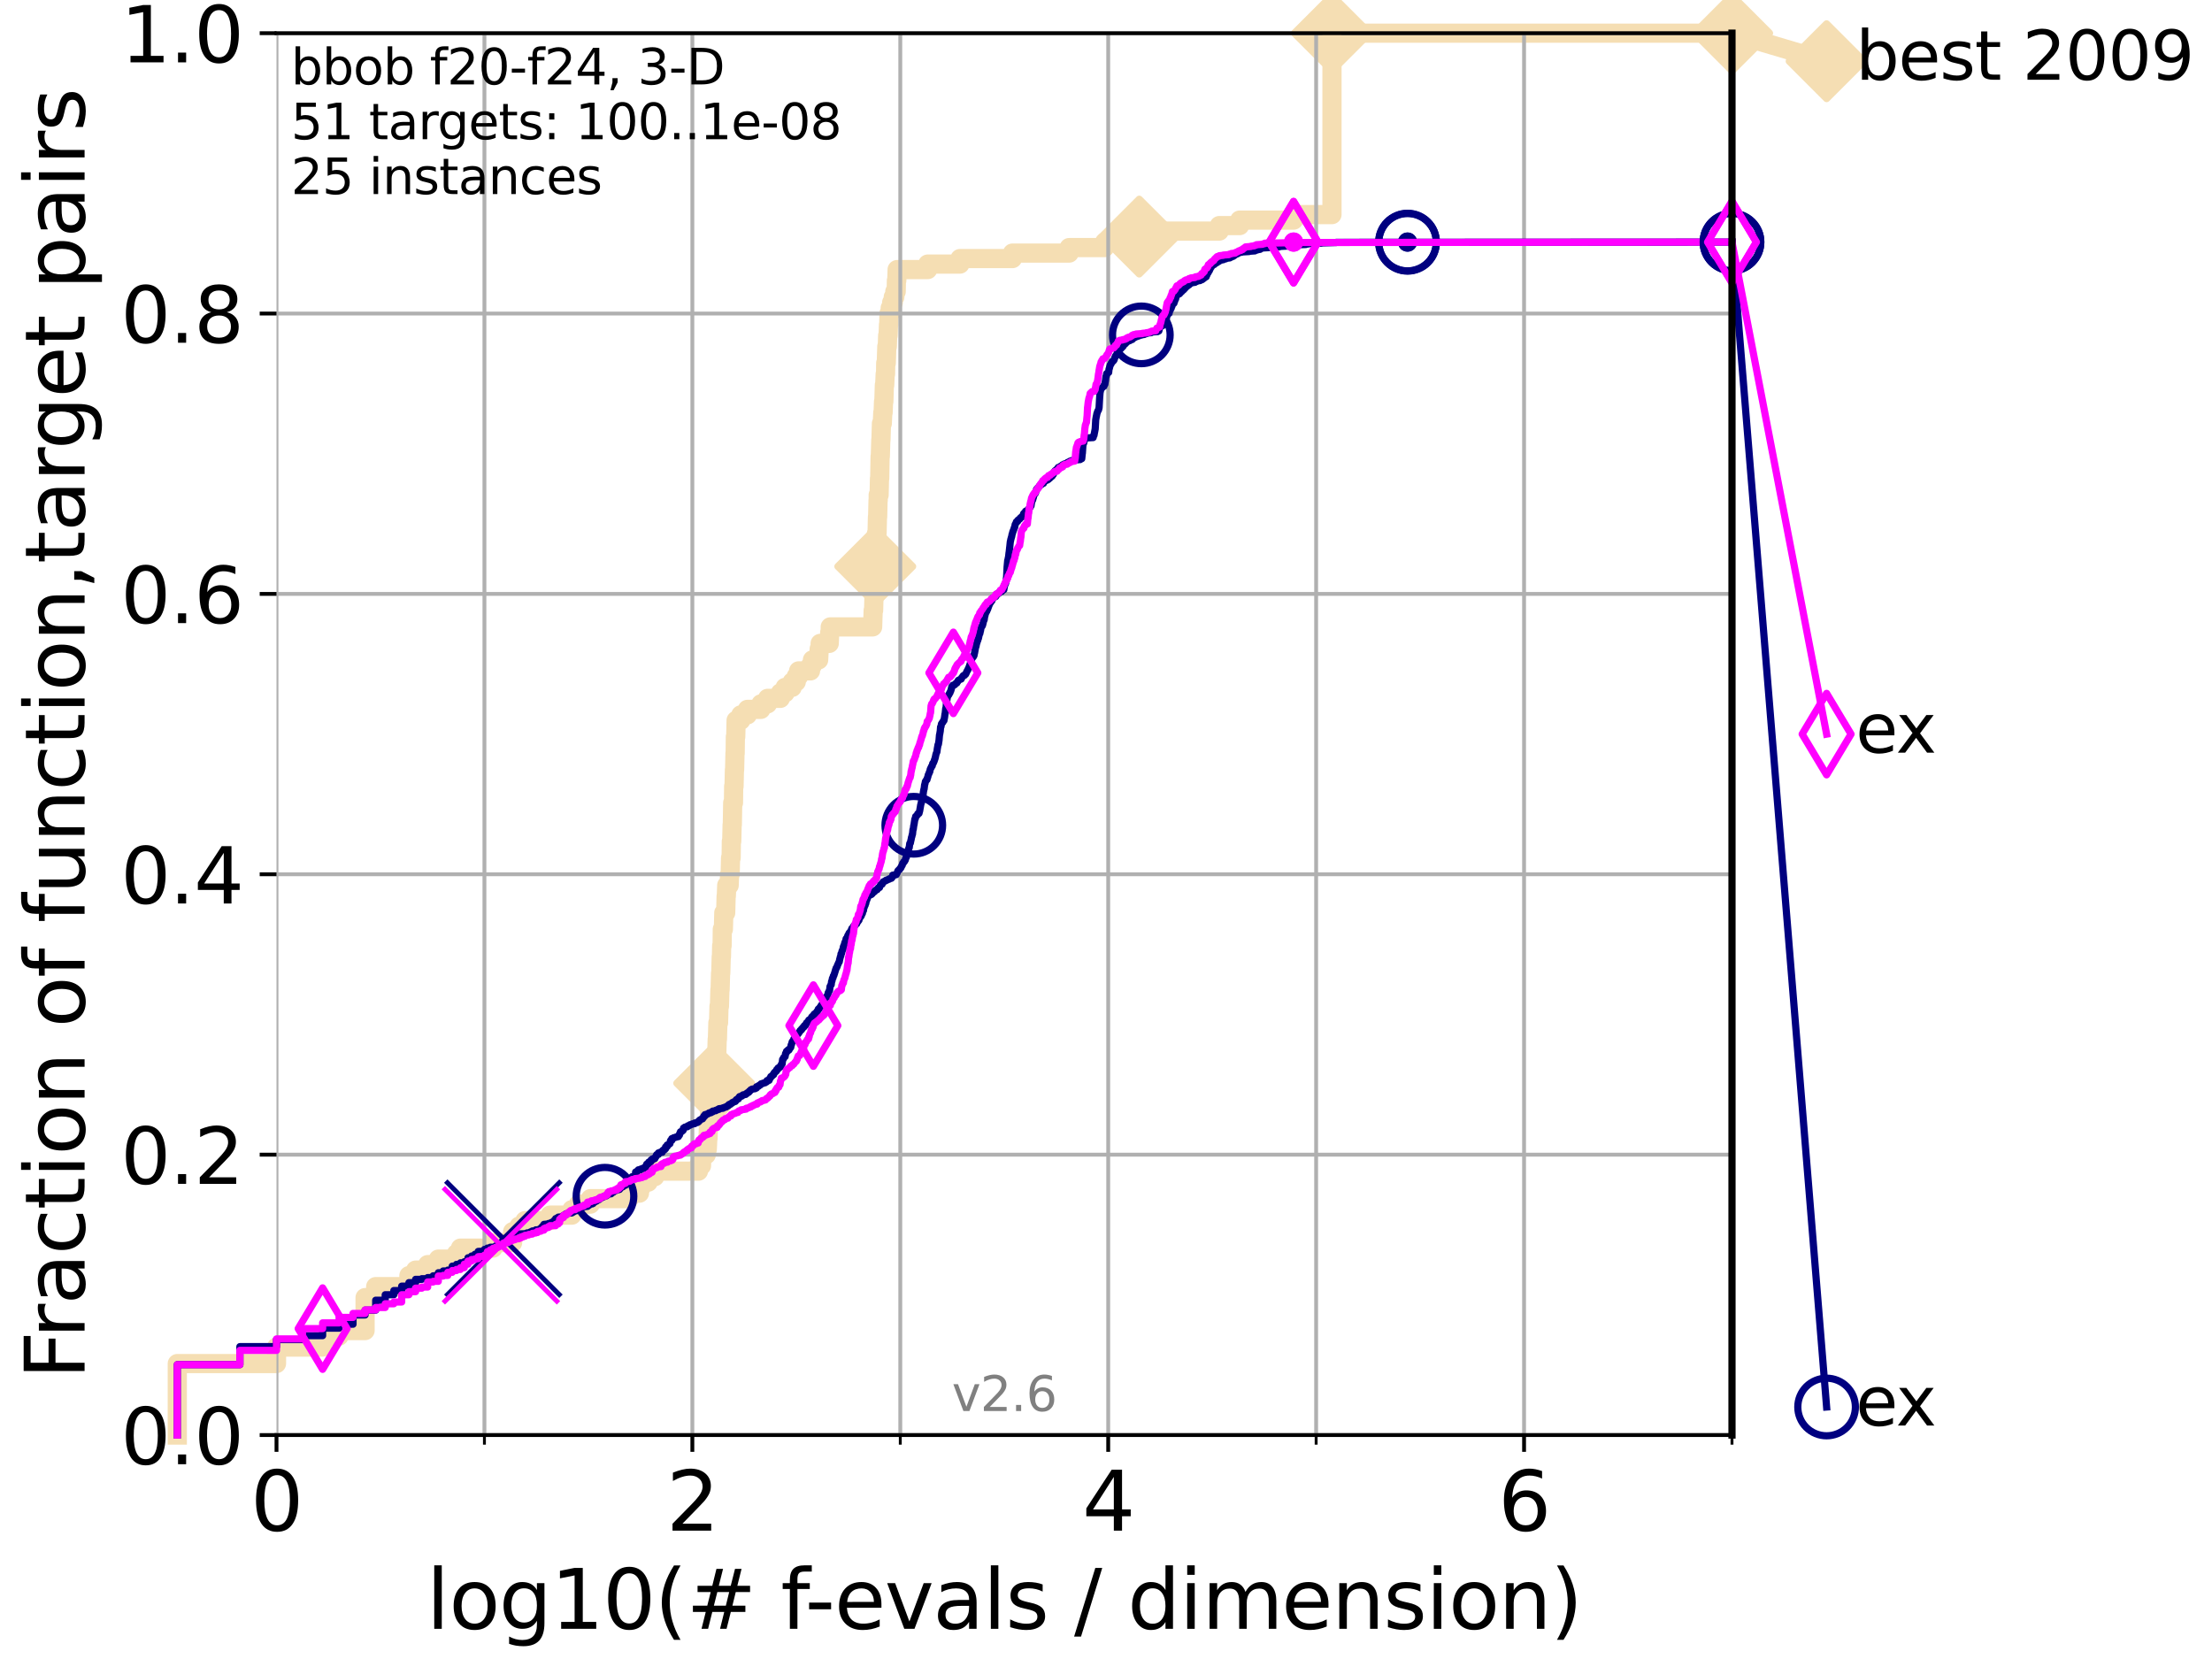 <?xml version="1.0" encoding="utf-8" standalone="no"?>
<!DOCTYPE svg PUBLIC "-//W3C//DTD SVG 1.1//EN"
  "http://www.w3.org/Graphics/SVG/1.1/DTD/svg11.dtd">
<svg xmlns:xlink="http://www.w3.org/1999/xlink" width="460.8pt" height="345.6pt" viewBox="0 0 460.8 345.6" xmlns="http://www.w3.org/2000/svg" version="1.1">
 <defs>
  <style type="text/css">*{stroke-linejoin: round; stroke-linecap: butt}</style>
 </defs>
 <g id="figure_1">
  <g id="patch_1">
   <path d="M 0 345.6 
L 460.8 345.6 
L 460.8 0 
L 0 0 
z
" style="fill: #ffffff"/>
  </g>
  <g id="axes_1">
   <g id="patch_2">
    <path d="M 57.6 298.944 
L 360.806 298.944 
L 360.806 6.912 
L 57.6 6.912 
z
" style="fill: #ffffff"/>
   </g>
   <g id="line2d_1">
    <path d="M 36.933 298.944 
L 36.933 284.056 
L 57.6 284.056 
L 57.6 280.62 
L 67.209 280.62 
L 67.209 278.33 
L 70.639 278.33 
L 70.639 277.185 
L 76.051 277.185 
L 76.051 270.313 
L 78.267 270.313 
L 78.267 268.023 
L 85.184 268.023 
L 85.184 265.733 
L 86.578 265.733 
L 86.578 264.587 
L 89.09 264.587 
L 89.09 263.442 
L 91.306 263.442 
L 91.306 262.297 
L 95.081 262.297 
L 95.081 261.152 
L 95.917 261.152 
L 95.917 260.006 
L 102.708 260.006 
L 102.708 258.861 
L 106.791 258.861 
L 106.791 256.571 
L 108.12 256.571 
L 108.12 255.426 
L 109.361 255.426 
L 109.361 254.28 
L 114.571 254.28 
L 114.571 253.135 
L 119.129 253.135 
L 119.129 251.99 
L 120.507 251.99 
L 120.507 250.845 
L 122.991 250.845 
L 122.991 249.699 
L 131.065 249.699 
L 131.065 248.554 
L 133.211 248.554 
L 133.211 247.409 
L 133.546 247.409 
L 133.546 246.264 
L 135.034 246.264 
L 135.034 245.118 
L 136.414 245.118 
L 136.414 243.973 
L 145.503 243.973 
L 145.503 242.828 
L 146.137 242.828 
L 146.194 240.538 
L 147.13 240.538 
L 147.13 239.392 
L 147.344 239.392 
L 147.45 237.102 
L 147.503 237.102 
L 147.608 233.666 
L 147.764 233.666 
L 147.868 229.085 
L 148.074 229.085 
L 148.074 227.94 
L 148.776 227.94 
L 148.874 224.504 
L 148.923 224.504 
L 148.923 223.359 
L 149.118 223.359 
L 149.214 219.924 
L 149.31 219.924 
L 149.406 216.488 
L 149.453 216.488 
L 149.548 213.052 
L 149.689 213.052 
L 149.783 209.617 
L 149.876 209.617 
L 149.969 206.181 
L 150.015 206.181 
L 150.107 202.745 
L 150.152 202.745 
L 150.244 199.31 
L 150.289 199.31 
L 150.335 197.019 
L 150.425 197.019 
L 150.47 193.583 
L 150.694 193.583 
L 150.783 190.148 
L 151.177 190.148 
L 151.263 186.712 
L 151.306 186.712 
L 151.392 184.422 
L 151.9 184.422 
L 151.983 182.131 
L 152.107 182.131 
L 152.189 178.696 
L 152.312 178.696 
L 152.353 175.26 
L 152.434 175.26 
L 152.515 171.824 
L 152.555 171.824 
L 152.636 167.243 
L 152.796 167.243 
L 152.835 163.808 
L 152.914 163.808 
L 152.993 160.372 
L 153.033 160.372 
L 153.111 156.936 
L 153.15 156.936 
L 153.189 153.501 
L 153.267 153.501 
L 153.344 150.065 
L 154.323 150.065 
L 154.323 148.92 
L 155.701 148.92 
L 155.701 147.774 
L 158.513 147.774 
L 158.513 146.629 
L 159.899 146.629 
L 159.899 145.484 
L 162.563 145.484 
L 162.563 144.339 
L 163.554 144.339 
L 163.554 143.194 
L 165.022 143.194 
L 165.022 142.048 
L 165.874 142.048 
L 165.874 140.903 
L 166.364 140.903 
L 166.364 139.758 
L 168.842 139.758 
L 168.842 138.613 
L 169.245 138.613 
L 169.245 137.467 
L 170.542 137.467 
L 170.651 135.177 
L 170.85 135.177 
L 170.85 134.032 
L 172.746 134.032 
L 172.842 131.741 
L 172.952 131.741 
L 172.952 130.596 
L 181.788 130.596 
L 181.898 127.16 
L 181.991 127.16 
L 182.075 123.725 
L 182.117 123.725 
L 182.209 120.289 
L 182.284 120.289 
L 182.333 116.853 
L 182.441 116.853 
L 182.539 112.273 
L 182.58 112.273 
L 182.58 111.127 
L 182.71 111.127 
L 182.791 107.692 
L 182.831 107.692 
L 182.912 104.256 
L 182.944 104.256 
L 182.944 103.111 
L 183.135 103.111 
L 183.214 99.675 
L 183.262 99.675 
L 183.34 95.094 
L 183.387 95.094 
L 183.488 91.659 
L 183.52 91.659 
L 183.62 88.223 
L 183.797 88.223 
L 183.904 85.932 
L 183.972 85.932 
L 184.056 83.642 
L 184.123 83.642 
L 184.228 80.206 
L 184.303 80.206 
L 184.4 77.916 
L 184.474 77.916 
L 184.51 75.625 
L 184.628 75.625 
L 184.738 72.19 
L 184.839 72.19 
L 184.919 69.899 
L 185.005 69.899 
L 185.091 67.609 
L 185.148 67.609 
L 185.184 65.318 
L 185.445 65.318 
L 185.445 64.173 
L 185.751 64.173 
L 185.751 63.028 
L 186.086 63.028 
L 186.086 61.883 
L 186.408 61.883 
L 186.408 60.738 
L 186.693 60.738 
L 186.738 58.447 
L 186.817 58.447 
L 186.888 56.157 
L 193.261 56.157 
L 193.261 55.011 
L 199.979 55.011 
L 199.979 53.866 
L 210.916 53.866 
L 210.916 52.721 
L 222.727 52.721 
L 222.727 51.576 
L 230.107 51.576 
L 230.107 50.43 
L 237.326 50.43 
L 237.326 49.285 
L 241.665 49.285 
L 241.665 48.14 
L 254.002 48.14 
L 254.002 46.995 
L 258.247 46.995 
L 258.247 45.85 
L 269.483 45.85 
L 269.483 44.704 
L 277.476 44.704 
L 277.477 6.912 
L 360.806 6.912 
L 360.806 6.912 
" style="fill: none; stroke: #f5deb3; stroke-width: 4; stroke-linecap: square"/>
   </g>
   <g id="line2d_2">
    <defs>
     <path id="m9560bd53bd" d="M -0 7.778 
L 7.778 0 
L 0 -7.778 
L -7.778 -0 
z
" style="stroke: #f5deb3; stroke-width: 1.5; stroke-linejoin: miter"/>
    </defs>
    <g>
     <use xlink:href="#m9560bd53bd" x="148.776" y="225.65" style="fill: #f5deb3; stroke: #f5deb3; stroke-width: 1.5; stroke-linejoin: miter"/>
     <use xlink:href="#m9560bd53bd" x="182.333" y="117.999" style="fill: #f5deb3; stroke: #f5deb3; stroke-width: 1.5; stroke-linejoin: miter"/>
     <use xlink:href="#m9560bd53bd" x="237.326" y="49.285" style="fill: #f5deb3; stroke: #f5deb3; stroke-width: 1.5; stroke-linejoin: miter"/>
     <use xlink:href="#m9560bd53bd" x="277.477" y="6.912" style="fill: #f5deb3; stroke: #f5deb3; stroke-width: 1.5; stroke-linejoin: miter"/>
     <use xlink:href="#m9560bd53bd" x="277.477" y="6.912" style="fill: #f5deb3; stroke: #f5deb3; stroke-width: 1.5; stroke-linejoin: miter"/>
     <use xlink:href="#m9560bd53bd" x="360.806" y="6.912" style="fill: #f5deb3; stroke: #f5deb3; stroke-width: 1.5; stroke-linejoin: miter"/>
    </g>
   </g>
   <g id="line2d_3">
    <path style="fill: none; stroke: #f5deb3; stroke-width: 4; stroke-linecap: square"/>
    <g/>
   </g>
   <g id="line2d_4">
    <path d="M 360.806 6.912 
L 380.515 12.753 
" style="fill: none; stroke: #f5deb3; stroke-width: 4; stroke-linecap: square"/>
    <g>
     <use xlink:href="#m9560bd53bd" x="360.806" y="6.912" style="fill: #f5deb3; stroke: #f5deb3; stroke-width: 1.5; stroke-linejoin: miter"/>
     <use xlink:href="#m9560bd53bd" x="380.515" y="12.753" style="fill: #f5deb3; stroke: #f5deb3; stroke-width: 1.5; stroke-linejoin: miter"/>
    </g>
   </g>
   <g id="matplotlib.axis_1">
    <g id="xtick_1">
     <g id="line2d_5">
      <path d="M 57.6 298.944 
L 57.6 6.912 
" clip-path="url(#p2335f2c805)" style="fill: none; stroke: #b0b0b0; stroke-width: 0.8; stroke-linecap: square"/>
     </g>
     <g id="line2d_6">
      <defs>
       <path id="mfe91e57219" d="M 0 0 
L 0 3.5 
" style="stroke: #000000; stroke-width: 0.8"/>
      </defs>
      <g>
       <use xlink:href="#mfe91e57219" x="57.6" y="298.944" style="stroke: #000000; stroke-width: 0.8"/>
      </g>
     </g>
     <g id="text_1">
      <!-- 0 -->
      <g transform="translate(52.192 318.861)scale(0.17 -0.17)">
       <defs>
        <path id="DejaVuSans-30" d="M 2034 4250 
Q 1547 4250 1301 3770 
Q 1056 3291 1056 2328 
Q 1056 1369 1301 889 
Q 1547 409 2034 409 
Q 2525 409 2770 889 
Q 3016 1369 3016 2328 
Q 3016 3291 2770 3770 
Q 2525 4250 2034 4250 
z
M 2034 4750 
Q 2819 4750 3233 4129 
Q 3647 3509 3647 2328 
Q 3647 1150 3233 529 
Q 2819 -91 2034 -91 
Q 1250 -91 836 529 
Q 422 1150 422 2328 
Q 422 3509 836 4129 
Q 1250 4750 2034 4750 
z
" transform="scale(0.016)"/>
       </defs>
       <use xlink:href="#DejaVuSans-30"/>
      </g>
     </g>
    </g>
    <g id="xtick_2">
     <g id="line2d_7">
      <path d="M 144.23 298.944 
L 144.23 6.912 
" clip-path="url(#p2335f2c805)" style="fill: none; stroke: #b0b0b0; stroke-width: 0.8; stroke-linecap: square"/>
     </g>
     <g id="line2d_8">
      <g>
       <use xlink:href="#mfe91e57219" x="144.23" y="298.944" style="stroke: #000000; stroke-width: 0.8"/>
      </g>
     </g>
     <g id="text_2">
      <!-- 2 -->
      <g transform="translate(138.822 318.861)scale(0.17 -0.17)">
       <defs>
        <path id="DejaVuSans-32" d="M 1228 531 
L 3431 531 
L 3431 0 
L 469 0 
L 469 531 
Q 828 903 1448 1529 
Q 2069 2156 2228 2338 
Q 2531 2678 2651 2914 
Q 2772 3150 2772 3378 
Q 2772 3750 2511 3984 
Q 2250 4219 1831 4219 
Q 1534 4219 1204 4116 
Q 875 4013 500 3803 
L 500 4441 
Q 881 4594 1212 4672 
Q 1544 4750 1819 4750 
Q 2544 4750 2975 4387 
Q 3406 4025 3406 3419 
Q 3406 3131 3298 2873 
Q 3191 2616 2906 2266 
Q 2828 2175 2409 1742 
Q 1991 1309 1228 531 
z
" transform="scale(0.016)"/>
       </defs>
       <use xlink:href="#DejaVuSans-32"/>
      </g>
     </g>
    </g>
    <g id="xtick_3">
     <g id="line2d_9">
      <path d="M 230.861 298.944 
L 230.861 6.912 
" clip-path="url(#p2335f2c805)" style="fill: none; stroke: #b0b0b0; stroke-width: 0.8; stroke-linecap: square"/>
     </g>
     <g id="line2d_10">
      <g>
       <use xlink:href="#mfe91e57219" x="230.861" y="298.944" style="stroke: #000000; stroke-width: 0.8"/>
      </g>
     </g>
     <g id="text_3">
      <!-- 4 -->
      <g transform="translate(225.453 318.861)scale(0.17 -0.17)">
       <defs>
        <path id="DejaVuSans-34" d="M 2419 4116 
L 825 1625 
L 2419 1625 
L 2419 4116 
z
M 2253 4666 
L 3047 4666 
L 3047 1625 
L 3713 1625 
L 3713 1100 
L 3047 1100 
L 3047 0 
L 2419 0 
L 2419 1100 
L 313 1100 
L 313 1709 
L 2253 4666 
z
" transform="scale(0.016)"/>
       </defs>
       <use xlink:href="#DejaVuSans-34"/>
      </g>
     </g>
    </g>
    <g id="xtick_4">
     <g id="line2d_11">
      <path d="M 317.491 298.944 
L 317.491 6.912 
" clip-path="url(#p2335f2c805)" style="fill: none; stroke: #b0b0b0; stroke-width: 0.8; stroke-linecap: square"/>
     </g>
     <g id="line2d_12">
      <g>
       <use xlink:href="#mfe91e57219" x="317.491" y="298.944" style="stroke: #000000; stroke-width: 0.8"/>
      </g>
     </g>
     <g id="text_4">
      <!-- 6 -->
      <g transform="translate(312.083 318.861)scale(0.17 -0.17)">
       <defs>
        <path id="DejaVuSans-36" d="M 2113 2584 
Q 1688 2584 1439 2293 
Q 1191 2003 1191 1497 
Q 1191 994 1439 701 
Q 1688 409 2113 409 
Q 2538 409 2786 701 
Q 3034 994 3034 1497 
Q 3034 2003 2786 2293 
Q 2538 2584 2113 2584 
z
M 3366 4563 
L 3366 3988 
Q 3128 4100 2886 4159 
Q 2644 4219 2406 4219 
Q 1781 4219 1451 3797 
Q 1122 3375 1075 2522 
Q 1259 2794 1537 2939 
Q 1816 3084 2150 3084 
Q 2853 3084 3261 2657 
Q 3669 2231 3669 1497 
Q 3669 778 3244 343 
Q 2819 -91 2113 -91 
Q 1303 -91 875 529 
Q 447 1150 447 2328 
Q 447 3434 972 4092 
Q 1497 4750 2381 4750 
Q 2619 4750 2861 4703 
Q 3103 4656 3366 4563 
z
" transform="scale(0.016)"/>
       </defs>
       <use xlink:href="#DejaVuSans-36"/>
      </g>
     </g>
    </g>
    <g id="xtick_5">
     <g id="line2d_13">
      <path d="M 100.915 298.944 
L 100.915 6.912 
" clip-path="url(#p2335f2c805)" style="fill: none; stroke: #b0b0b0; stroke-width: 0.8; stroke-linecap: square"/>
     </g>
     <g id="line2d_14">
      <defs>
       <path id="m8edc8e7bc7" d="M 0 0 
L 0 2 
" style="stroke: #000000; stroke-width: 0.6"/>
      </defs>
      <g>
       <use xlink:href="#m8edc8e7bc7" x="100.915" y="298.944" style="stroke: #000000; stroke-width: 0.6"/>
      </g>
     </g>
    </g>
    <g id="xtick_6">
     <g id="line2d_15">
      <path d="M 187.546 298.944 
L 187.546 6.912 
" clip-path="url(#p2335f2c805)" style="fill: none; stroke: #b0b0b0; stroke-width: 0.8; stroke-linecap: square"/>
     </g>
     <g id="line2d_16">
      <g>
       <use xlink:href="#m8edc8e7bc7" x="187.546" y="298.944" style="stroke: #000000; stroke-width: 0.6"/>
      </g>
     </g>
    </g>
    <g id="xtick_7">
     <g id="line2d_17">
      <path d="M 274.176 298.944 
L 274.176 6.912 
" clip-path="url(#p2335f2c805)" style="fill: none; stroke: #b0b0b0; stroke-width: 0.8; stroke-linecap: square"/>
     </g>
     <g id="line2d_18">
      <g>
       <use xlink:href="#m8edc8e7bc7" x="274.176" y="298.944" style="stroke: #000000; stroke-width: 0.6"/>
      </g>
     </g>
    </g>
    <g id="xtick_8">
     <g id="line2d_19">
      <path d="M 360.806 298.944 
L 360.806 6.912 
" clip-path="url(#p2335f2c805)" style="fill: none; stroke: #b0b0b0; stroke-width: 0.8; stroke-linecap: square"/>
     </g>
     <g id="line2d_20">
      <g>
       <use xlink:href="#m8edc8e7bc7" x="360.806" y="298.944" style="stroke: #000000; stroke-width: 0.6"/>
      </g>
     </g>
    </g>
    <g id="text_5">
     <!-- log10(# f-evals / dimension) -->
     <g transform="translate(88.823 339.314)scale(0.17 -0.17)">
      <defs>
       <path id="DejaVuSans-6c" d="M 603 4863 
L 1178 4863 
L 1178 0 
L 603 0 
L 603 4863 
z
" transform="scale(0.016)"/>
       <path id="DejaVuSans-6f" d="M 1959 3097 
Q 1497 3097 1228 2736 
Q 959 2375 959 1747 
Q 959 1119 1226 758 
Q 1494 397 1959 397 
Q 2419 397 2687 759 
Q 2956 1122 2956 1747 
Q 2956 2369 2687 2733 
Q 2419 3097 1959 3097 
z
M 1959 3584 
Q 2709 3584 3137 3096 
Q 3566 2609 3566 1747 
Q 3566 888 3137 398 
Q 2709 -91 1959 -91 
Q 1206 -91 779 398 
Q 353 888 353 1747 
Q 353 2609 779 3096 
Q 1206 3584 1959 3584 
z
" transform="scale(0.016)"/>
       <path id="DejaVuSans-67" d="M 2906 1791 
Q 2906 2416 2648 2759 
Q 2391 3103 1925 3103 
Q 1463 3103 1205 2759 
Q 947 2416 947 1791 
Q 947 1169 1205 825 
Q 1463 481 1925 481 
Q 2391 481 2648 825 
Q 2906 1169 2906 1791 
z
M 3481 434 
Q 3481 -459 3084 -895 
Q 2688 -1331 1869 -1331 
Q 1566 -1331 1297 -1286 
Q 1028 -1241 775 -1147 
L 775 -588 
Q 1028 -725 1275 -790 
Q 1522 -856 1778 -856 
Q 2344 -856 2625 -561 
Q 2906 -266 2906 331 
L 2906 616 
Q 2728 306 2450 153 
Q 2172 0 1784 0 
Q 1141 0 747 490 
Q 353 981 353 1791 
Q 353 2603 747 3093 
Q 1141 3584 1784 3584 
Q 2172 3584 2450 3431 
Q 2728 3278 2906 2969 
L 2906 3500 
L 3481 3500 
L 3481 434 
z
" transform="scale(0.016)"/>
       <path id="DejaVuSans-31" d="M 794 531 
L 1825 531 
L 1825 4091 
L 703 3866 
L 703 4441 
L 1819 4666 
L 2450 4666 
L 2450 531 
L 3481 531 
L 3481 0 
L 794 0 
L 794 531 
z
" transform="scale(0.016)"/>
       <path id="DejaVuSans-28" d="M 1984 4856 
Q 1566 4138 1362 3434 
Q 1159 2731 1159 2009 
Q 1159 1288 1364 580 
Q 1569 -128 1984 -844 
L 1484 -844 
Q 1016 -109 783 600 
Q 550 1309 550 2009 
Q 550 2706 781 3412 
Q 1013 4119 1484 4856 
L 1984 4856 
z
" transform="scale(0.016)"/>
       <path id="DejaVuSans-23" d="M 3272 2816 
L 2363 2816 
L 2100 1772 
L 3016 1772 
L 3272 2816 
z
M 2803 4594 
L 2478 3297 
L 3391 3297 
L 3719 4594 
L 4219 4594 
L 3897 3297 
L 4872 3297 
L 4872 2816 
L 3775 2816 
L 3519 1772 
L 4513 1772 
L 4513 1294 
L 3397 1294 
L 3072 0 
L 2572 0 
L 2894 1294 
L 1978 1294 
L 1656 0 
L 1153 0 
L 1478 1294 
L 494 1294 
L 494 1772 
L 1594 1772 
L 1856 2816 
L 850 2816 
L 850 3297 
L 1978 3297 
L 2297 4594 
L 2803 4594 
z
" transform="scale(0.016)"/>
       <path id="DejaVuSans-20" transform="scale(0.016)"/>
       <path id="DejaVuSans-66" d="M 2375 4863 
L 2375 4384 
L 1825 4384 
Q 1516 4384 1395 4259 
Q 1275 4134 1275 3809 
L 1275 3500 
L 2222 3500 
L 2222 3053 
L 1275 3053 
L 1275 0 
L 697 0 
L 697 3053 
L 147 3053 
L 147 3500 
L 697 3500 
L 697 3744 
Q 697 4328 969 4595 
Q 1241 4863 1831 4863 
L 2375 4863 
z
" transform="scale(0.016)"/>
       <path id="DejaVuSans-2d" d="M 313 2009 
L 1997 2009 
L 1997 1497 
L 313 1497 
L 313 2009 
z
" transform="scale(0.016)"/>
       <path id="DejaVuSans-65" d="M 3597 1894 
L 3597 1613 
L 953 1613 
Q 991 1019 1311 708 
Q 1631 397 2203 397 
Q 2534 397 2845 478 
Q 3156 559 3463 722 
L 3463 178 
Q 3153 47 2828 -22 
Q 2503 -91 2169 -91 
Q 1331 -91 842 396 
Q 353 884 353 1716 
Q 353 2575 817 3079 
Q 1281 3584 2069 3584 
Q 2775 3584 3186 3129 
Q 3597 2675 3597 1894 
z
M 3022 2063 
Q 3016 2534 2758 2815 
Q 2500 3097 2075 3097 
Q 1594 3097 1305 2825 
Q 1016 2553 972 2059 
L 3022 2063 
z
" transform="scale(0.016)"/>
       <path id="DejaVuSans-76" d="M 191 3500 
L 800 3500 
L 1894 563 
L 2988 3500 
L 3597 3500 
L 2284 0 
L 1503 0 
L 191 3500 
z
" transform="scale(0.016)"/>
       <path id="DejaVuSans-61" d="M 2194 1759 
Q 1497 1759 1228 1600 
Q 959 1441 959 1056 
Q 959 750 1161 570 
Q 1363 391 1709 391 
Q 2188 391 2477 730 
Q 2766 1069 2766 1631 
L 2766 1759 
L 2194 1759 
z
M 3341 1997 
L 3341 0 
L 2766 0 
L 2766 531 
Q 2569 213 2275 61 
Q 1981 -91 1556 -91 
Q 1019 -91 701 211 
Q 384 513 384 1019 
Q 384 1609 779 1909 
Q 1175 2209 1959 2209 
L 2766 2209 
L 2766 2266 
Q 2766 2663 2505 2880 
Q 2244 3097 1772 3097 
Q 1472 3097 1187 3025 
Q 903 2953 641 2809 
L 641 3341 
Q 956 3463 1253 3523 
Q 1550 3584 1831 3584 
Q 2591 3584 2966 3190 
Q 3341 2797 3341 1997 
z
" transform="scale(0.016)"/>
       <path id="DejaVuSans-73" d="M 2834 3397 
L 2834 2853 
Q 2591 2978 2328 3040 
Q 2066 3103 1784 3103 
Q 1356 3103 1142 2972 
Q 928 2841 928 2578 
Q 928 2378 1081 2264 
Q 1234 2150 1697 2047 
L 1894 2003 
Q 2506 1872 2764 1633 
Q 3022 1394 3022 966 
Q 3022 478 2636 193 
Q 2250 -91 1575 -91 
Q 1294 -91 989 -36 
Q 684 19 347 128 
L 347 722 
Q 666 556 975 473 
Q 1284 391 1588 391 
Q 1994 391 2212 530 
Q 2431 669 2431 922 
Q 2431 1156 2273 1281 
Q 2116 1406 1581 1522 
L 1381 1569 
Q 847 1681 609 1914 
Q 372 2147 372 2553 
Q 372 3047 722 3315 
Q 1072 3584 1716 3584 
Q 2034 3584 2315 3537 
Q 2597 3491 2834 3397 
z
" transform="scale(0.016)"/>
       <path id="DejaVuSans-2f" d="M 1625 4666 
L 2156 4666 
L 531 -594 
L 0 -594 
L 1625 4666 
z
" transform="scale(0.016)"/>
       <path id="DejaVuSans-64" d="M 2906 2969 
L 2906 4863 
L 3481 4863 
L 3481 0 
L 2906 0 
L 2906 525 
Q 2725 213 2448 61 
Q 2172 -91 1784 -91 
Q 1150 -91 751 415 
Q 353 922 353 1747 
Q 353 2572 751 3078 
Q 1150 3584 1784 3584 
Q 2172 3584 2448 3432 
Q 2725 3281 2906 2969 
z
M 947 1747 
Q 947 1113 1208 752 
Q 1469 391 1925 391 
Q 2381 391 2643 752 
Q 2906 1113 2906 1747 
Q 2906 2381 2643 2742 
Q 2381 3103 1925 3103 
Q 1469 3103 1208 2742 
Q 947 2381 947 1747 
z
" transform="scale(0.016)"/>
       <path id="DejaVuSans-69" d="M 603 3500 
L 1178 3500 
L 1178 0 
L 603 0 
L 603 3500 
z
M 603 4863 
L 1178 4863 
L 1178 4134 
L 603 4134 
L 603 4863 
z
" transform="scale(0.016)"/>
       <path id="DejaVuSans-6d" d="M 3328 2828 
Q 3544 3216 3844 3400 
Q 4144 3584 4550 3584 
Q 5097 3584 5394 3201 
Q 5691 2819 5691 2113 
L 5691 0 
L 5113 0 
L 5113 2094 
Q 5113 2597 4934 2840 
Q 4756 3084 4391 3084 
Q 3944 3084 3684 2787 
Q 3425 2491 3425 1978 
L 3425 0 
L 2847 0 
L 2847 2094 
Q 2847 2600 2669 2842 
Q 2491 3084 2119 3084 
Q 1678 3084 1418 2786 
Q 1159 2488 1159 1978 
L 1159 0 
L 581 0 
L 581 3500 
L 1159 3500 
L 1159 2956 
Q 1356 3278 1631 3431 
Q 1906 3584 2284 3584 
Q 2666 3584 2933 3390 
Q 3200 3197 3328 2828 
z
" transform="scale(0.016)"/>
       <path id="DejaVuSans-6e" d="M 3513 2113 
L 3513 0 
L 2938 0 
L 2938 2094 
Q 2938 2591 2744 2837 
Q 2550 3084 2163 3084 
Q 1697 3084 1428 2787 
Q 1159 2491 1159 1978 
L 1159 0 
L 581 0 
L 581 3500 
L 1159 3500 
L 1159 2956 
Q 1366 3272 1645 3428 
Q 1925 3584 2291 3584 
Q 2894 3584 3203 3211 
Q 3513 2838 3513 2113 
z
" transform="scale(0.016)"/>
       <path id="DejaVuSans-29" d="M 513 4856 
L 1013 4856 
Q 1481 4119 1714 3412 
Q 1947 2706 1947 2009 
Q 1947 1309 1714 600 
Q 1481 -109 1013 -844 
L 513 -844 
Q 928 -128 1133 580 
Q 1338 1288 1338 2009 
Q 1338 2731 1133 3434 
Q 928 4138 513 4856 
z
" transform="scale(0.016)"/>
      </defs>
      <use xlink:href="#DejaVuSans-6c"/>
      <use xlink:href="#DejaVuSans-6f" x="27.783"/>
      <use xlink:href="#DejaVuSans-67" x="88.965"/>
      <use xlink:href="#DejaVuSans-31" x="152.441"/>
      <use xlink:href="#DejaVuSans-30" x="216.064"/>
      <use xlink:href="#DejaVuSans-28" x="279.688"/>
      <use xlink:href="#DejaVuSans-23" x="318.701"/>
      <use xlink:href="#DejaVuSans-20" x="402.49"/>
      <use xlink:href="#DejaVuSans-66" x="434.277"/>
      <use xlink:href="#DejaVuSans-2d" x="463.982"/>
      <use xlink:href="#DejaVuSans-65" x="500.066"/>
      <use xlink:href="#DejaVuSans-76" x="561.59"/>
      <use xlink:href="#DejaVuSans-61" x="620.77"/>
      <use xlink:href="#DejaVuSans-6c" x="682.049"/>
      <use xlink:href="#DejaVuSans-73" x="709.832"/>
      <use xlink:href="#DejaVuSans-20" x="761.932"/>
      <use xlink:href="#DejaVuSans-2f" x="793.719"/>
      <use xlink:href="#DejaVuSans-20" x="827.41"/>
      <use xlink:href="#DejaVuSans-64" x="859.197"/>
      <use xlink:href="#DejaVuSans-69" x="922.674"/>
      <use xlink:href="#DejaVuSans-6d" x="950.457"/>
      <use xlink:href="#DejaVuSans-65" x="1047.869"/>
      <use xlink:href="#DejaVuSans-6e" x="1109.393"/>
      <use xlink:href="#DejaVuSans-73" x="1172.771"/>
      <use xlink:href="#DejaVuSans-69" x="1224.871"/>
      <use xlink:href="#DejaVuSans-6f" x="1252.654"/>
      <use xlink:href="#DejaVuSans-6e" x="1313.836"/>
      <use xlink:href="#DejaVuSans-29" x="1377.215"/>
     </g>
    </g>
   </g>
   <g id="matplotlib.axis_2">
    <g id="ytick_1">
     <g id="line2d_21">
      <path d="M 57.6 298.944 
L 360.806 298.944 
" clip-path="url(#p2335f2c805)" style="fill: none; stroke: #b0b0b0; stroke-width: 0.8; stroke-linecap: square"/>
     </g>
     <g id="line2d_22">
      <defs>
       <path id="m5d913f3d76" d="M 0 0 
L -3.5 0 
" style="stroke: #000000; stroke-width: 0.8"/>
      </defs>
      <g>
       <use xlink:href="#m5d913f3d76" x="57.6" y="298.944" style="stroke: #000000; stroke-width: 0.8"/>
      </g>
     </g>
     <g id="text_6">
      <!-- 0.0 -->
      <g transform="translate(25.155 305.023)scale(0.16 -0.16)">
       <defs>
        <path id="DejaVuSans-2e" d="M 684 794 
L 1344 794 
L 1344 0 
L 684 0 
L 684 794 
z
" transform="scale(0.016)"/>
       </defs>
       <use xlink:href="#DejaVuSans-30"/>
       <use xlink:href="#DejaVuSans-2e" x="63.623"/>
       <use xlink:href="#DejaVuSans-30" x="95.41"/>
      </g>
     </g>
    </g>
    <g id="ytick_2">
     <g id="line2d_23">
      <path d="M 57.6 240.538 
L 360.806 240.538 
" clip-path="url(#p2335f2c805)" style="fill: none; stroke: #b0b0b0; stroke-width: 0.8; stroke-linecap: square"/>
     </g>
     <g id="line2d_24">
      <g>
       <use xlink:href="#m5d913f3d76" x="57.6" y="240.538" style="stroke: #000000; stroke-width: 0.8"/>
      </g>
     </g>
     <g id="text_7">
      <!-- 0.2 -->
      <g transform="translate(25.155 246.616)scale(0.16 -0.16)">
       <use xlink:href="#DejaVuSans-30"/>
       <use xlink:href="#DejaVuSans-2e" x="63.623"/>
       <use xlink:href="#DejaVuSans-32" x="95.41"/>
      </g>
     </g>
    </g>
    <g id="ytick_3">
     <g id="line2d_25">
      <path d="M 57.6 182.131 
L 360.806 182.131 
" clip-path="url(#p2335f2c805)" style="fill: none; stroke: #b0b0b0; stroke-width: 0.8; stroke-linecap: square"/>
     </g>
     <g id="line2d_26">
      <g>
       <use xlink:href="#m5d913f3d76" x="57.6" y="182.131" style="stroke: #000000; stroke-width: 0.8"/>
      </g>
     </g>
     <g id="text_8">
      <!-- 0.4 -->
      <g transform="translate(25.155 188.21)scale(0.16 -0.16)">
       <use xlink:href="#DejaVuSans-30"/>
       <use xlink:href="#DejaVuSans-2e" x="63.623"/>
       <use xlink:href="#DejaVuSans-34" x="95.41"/>
      </g>
     </g>
    </g>
    <g id="ytick_4">
     <g id="line2d_27">
      <path d="M 57.6 123.725 
L 360.806 123.725 
" clip-path="url(#p2335f2c805)" style="fill: none; stroke: #b0b0b0; stroke-width: 0.8; stroke-linecap: square"/>
     </g>
     <g id="line2d_28">
      <g>
       <use xlink:href="#m5d913f3d76" x="57.6" y="123.725" style="stroke: #000000; stroke-width: 0.8"/>
      </g>
     </g>
     <g id="text_9">
      <!-- 0.6 -->
      <g transform="translate(25.155 129.804)scale(0.16 -0.16)">
       <use xlink:href="#DejaVuSans-30"/>
       <use xlink:href="#DejaVuSans-2e" x="63.623"/>
       <use xlink:href="#DejaVuSans-36" x="95.41"/>
      </g>
     </g>
    </g>
    <g id="ytick_5">
     <g id="line2d_29">
      <path d="M 57.6 65.318 
L 360.806 65.318 
" clip-path="url(#p2335f2c805)" style="fill: none; stroke: #b0b0b0; stroke-width: 0.8; stroke-linecap: square"/>
     </g>
     <g id="line2d_30">
      <g>
       <use xlink:href="#m5d913f3d76" x="57.6" y="65.318" style="stroke: #000000; stroke-width: 0.8"/>
      </g>
     </g>
     <g id="text_10">
      <!-- 0.8 -->
      <g transform="translate(25.155 71.397)scale(0.16 -0.16)">
       <defs>
        <path id="DejaVuSans-38" d="M 2034 2216 
Q 1584 2216 1326 1975 
Q 1069 1734 1069 1313 
Q 1069 891 1326 650 
Q 1584 409 2034 409 
Q 2484 409 2743 651 
Q 3003 894 3003 1313 
Q 3003 1734 2745 1975 
Q 2488 2216 2034 2216 
z
M 1403 2484 
Q 997 2584 770 2862 
Q 544 3141 544 3541 
Q 544 4100 942 4425 
Q 1341 4750 2034 4750 
Q 2731 4750 3128 4425 
Q 3525 4100 3525 3541 
Q 3525 3141 3298 2862 
Q 3072 2584 2669 2484 
Q 3125 2378 3379 2068 
Q 3634 1759 3634 1313 
Q 3634 634 3220 271 
Q 2806 -91 2034 -91 
Q 1263 -91 848 271 
Q 434 634 434 1313 
Q 434 1759 690 2068 
Q 947 2378 1403 2484 
z
M 1172 3481 
Q 1172 3119 1398 2916 
Q 1625 2713 2034 2713 
Q 2441 2713 2670 2916 
Q 2900 3119 2900 3481 
Q 2900 3844 2670 4047 
Q 2441 4250 2034 4250 
Q 1625 4250 1398 4047 
Q 1172 3844 1172 3481 
z
" transform="scale(0.016)"/>
       </defs>
       <use xlink:href="#DejaVuSans-30"/>
       <use xlink:href="#DejaVuSans-2e" x="63.623"/>
       <use xlink:href="#DejaVuSans-38" x="95.41"/>
      </g>
     </g>
    </g>
    <g id="ytick_6">
     <g id="line2d_31">
      <path d="M 57.6 6.912 
L 360.806 6.912 
" clip-path="url(#p2335f2c805)" style="fill: none; stroke: #b0b0b0; stroke-width: 0.8; stroke-linecap: square"/>
     </g>
     <g id="line2d_32">
      <g>
       <use xlink:href="#m5d913f3d76" x="57.6" y="6.912" style="stroke: #000000; stroke-width: 0.8"/>
      </g>
     </g>
     <g id="text_11">
      <!-- 1.0 -->
      <g transform="translate(25.155 12.991)scale(0.16 -0.16)">
       <use xlink:href="#DejaVuSans-31"/>
       <use xlink:href="#DejaVuSans-2e" x="63.623"/>
       <use xlink:href="#DejaVuSans-30" x="95.41"/>
      </g>
     </g>
    </g>
    <g id="text_12">
     <!-- Fraction of function,target pairs -->
     <g transform="translate(17.62 287.313)rotate(-90)scale(0.17 -0.17)">
      <defs>
       <path id="DejaVuSans-46" d="M 628 4666 
L 3309 4666 
L 3309 4134 
L 1259 4134 
L 1259 2759 
L 3109 2759 
L 3109 2228 
L 1259 2228 
L 1259 0 
L 628 0 
L 628 4666 
z
" transform="scale(0.016)"/>
       <path id="DejaVuSans-72" d="M 2631 2963 
Q 2534 3019 2420 3045 
Q 2306 3072 2169 3072 
Q 1681 3072 1420 2755 
Q 1159 2438 1159 1844 
L 1159 0 
L 581 0 
L 581 3500 
L 1159 3500 
L 1159 2956 
Q 1341 3275 1631 3429 
Q 1922 3584 2338 3584 
Q 2397 3584 2469 3576 
Q 2541 3569 2628 3553 
L 2631 2963 
z
" transform="scale(0.016)"/>
       <path id="DejaVuSans-63" d="M 3122 3366 
L 3122 2828 
Q 2878 2963 2633 3030 
Q 2388 3097 2138 3097 
Q 1578 3097 1268 2742 
Q 959 2388 959 1747 
Q 959 1106 1268 751 
Q 1578 397 2138 397 
Q 2388 397 2633 464 
Q 2878 531 3122 666 
L 3122 134 
Q 2881 22 2623 -34 
Q 2366 -91 2075 -91 
Q 1284 -91 818 406 
Q 353 903 353 1747 
Q 353 2603 823 3093 
Q 1294 3584 2113 3584 
Q 2378 3584 2631 3529 
Q 2884 3475 3122 3366 
z
" transform="scale(0.016)"/>
       <path id="DejaVuSans-74" d="M 1172 4494 
L 1172 3500 
L 2356 3500 
L 2356 3053 
L 1172 3053 
L 1172 1153 
Q 1172 725 1289 603 
Q 1406 481 1766 481 
L 2356 481 
L 2356 0 
L 1766 0 
Q 1100 0 847 248 
Q 594 497 594 1153 
L 594 3053 
L 172 3053 
L 172 3500 
L 594 3500 
L 594 4494 
L 1172 4494 
z
" transform="scale(0.016)"/>
       <path id="DejaVuSans-75" d="M 544 1381 
L 544 3500 
L 1119 3500 
L 1119 1403 
Q 1119 906 1312 657 
Q 1506 409 1894 409 
Q 2359 409 2629 706 
Q 2900 1003 2900 1516 
L 2900 3500 
L 3475 3500 
L 3475 0 
L 2900 0 
L 2900 538 
Q 2691 219 2414 64 
Q 2138 -91 1772 -91 
Q 1169 -91 856 284 
Q 544 659 544 1381 
z
M 1991 3584 
L 1991 3584 
z
" transform="scale(0.016)"/>
       <path id="DejaVuSans-2c" d="M 750 794 
L 1409 794 
L 1409 256 
L 897 -744 
L 494 -744 
L 750 256 
L 750 794 
z
" transform="scale(0.016)"/>
       <path id="DejaVuSans-70" d="M 1159 525 
L 1159 -1331 
L 581 -1331 
L 581 3500 
L 1159 3500 
L 1159 2969 
Q 1341 3281 1617 3432 
Q 1894 3584 2278 3584 
Q 2916 3584 3314 3078 
Q 3713 2572 3713 1747 
Q 3713 922 3314 415 
Q 2916 -91 2278 -91 
Q 1894 -91 1617 61 
Q 1341 213 1159 525 
z
M 3116 1747 
Q 3116 2381 2855 2742 
Q 2594 3103 2138 3103 
Q 1681 3103 1420 2742 
Q 1159 2381 1159 1747 
Q 1159 1113 1420 752 
Q 1681 391 2138 391 
Q 2594 391 2855 752 
Q 3116 1113 3116 1747 
z
" transform="scale(0.016)"/>
      </defs>
      <use xlink:href="#DejaVuSans-46"/>
      <use xlink:href="#DejaVuSans-72" x="50.27"/>
      <use xlink:href="#DejaVuSans-61" x="91.383"/>
      <use xlink:href="#DejaVuSans-63" x="152.662"/>
      <use xlink:href="#DejaVuSans-74" x="207.643"/>
      <use xlink:href="#DejaVuSans-69" x="246.852"/>
      <use xlink:href="#DejaVuSans-6f" x="274.635"/>
      <use xlink:href="#DejaVuSans-6e" x="335.816"/>
      <use xlink:href="#DejaVuSans-20" x="399.195"/>
      <use xlink:href="#DejaVuSans-6f" x="430.982"/>
      <use xlink:href="#DejaVuSans-66" x="492.164"/>
      <use xlink:href="#DejaVuSans-20" x="527.369"/>
      <use xlink:href="#DejaVuSans-66" x="559.156"/>
      <use xlink:href="#DejaVuSans-75" x="594.361"/>
      <use xlink:href="#DejaVuSans-6e" x="657.74"/>
      <use xlink:href="#DejaVuSans-63" x="721.119"/>
      <use xlink:href="#DejaVuSans-74" x="776.1"/>
      <use xlink:href="#DejaVuSans-69" x="815.309"/>
      <use xlink:href="#DejaVuSans-6f" x="843.092"/>
      <use xlink:href="#DejaVuSans-6e" x="904.273"/>
      <use xlink:href="#DejaVuSans-2c" x="967.652"/>
      <use xlink:href="#DejaVuSans-74" x="999.439"/>
      <use xlink:href="#DejaVuSans-61" x="1038.648"/>
      <use xlink:href="#DejaVuSans-72" x="1099.928"/>
      <use xlink:href="#DejaVuSans-67" x="1139.291"/>
      <use xlink:href="#DejaVuSans-65" x="1202.768"/>
      <use xlink:href="#DejaVuSans-74" x="1264.291"/>
      <use xlink:href="#DejaVuSans-20" x="1303.5"/>
      <use xlink:href="#DejaVuSans-70" x="1335.287"/>
      <use xlink:href="#DejaVuSans-61" x="1398.764"/>
      <use xlink:href="#DejaVuSans-69" x="1460.043"/>
      <use xlink:href="#DejaVuSans-72" x="1487.826"/>
      <use xlink:href="#DejaVuSans-73" x="1528.939"/>
     </g>
    </g>
   </g>
   <g id="line2d_33">
    <defs>
     <path id="m1c12473cc0" d="M 0 1.5 
C 0.398 1.5 0.779 1.342 1.061 1.061 
C 1.342 0.779 1.5 0.398 1.5 0 
C 1.5 -0.398 1.342 -0.779 1.061 -1.061 
C 0.779 -1.342 0.398 -1.5 0 -1.5 
C -0.398 -1.5 -0.779 -1.342 -1.061 -1.061 
C -1.342 -0.779 -1.5 -0.398 -1.5 0 
C -1.5 0.398 -1.342 0.779 -1.061 1.061 
C -0.779 1.342 -0.398 1.5 0 1.5 
z
" style="stroke: #f5deb3"/>
    </defs>
    <g>
     <use xlink:href="#m1c12473cc0" x="277.477" y="6.912" style="fill: #f5deb3; stroke: #f5deb3"/>
     <use xlink:href="#m1c12473cc0" x="277.477" y="6.912" style="fill: #f5deb3; stroke: #f5deb3"/>
    </g>
   </g>
   <g id="line2d_34">
    <defs>
     <path id="mae5c38b151" d="M 0 1.5 
C 0.398 1.5 0.779 1.342 1.061 1.061 
C 1.342 0.779 1.5 0.398 1.5 0 
C 1.5 -0.398 1.342 -0.779 1.061 -1.061 
C 0.779 -1.342 0.398 -1.5 0 -1.5 
C -0.398 -1.5 -0.779 -1.342 -1.061 -1.061 
C -1.342 -0.779 -1.5 -0.398 -1.5 0 
C -1.5 0.398 -1.342 0.779 -1.061 1.061 
C -0.779 1.342 -0.398 1.5 0 1.5 
z
" style="stroke: #000080"/>
    </defs>
    <g>
     <use xlink:href="#mae5c38b151" x="293.215" y="50.43" style="fill: #000080; stroke: #000080"/>
     <use xlink:href="#mae5c38b151" x="293.215" y="50.43" style="fill: #000080; stroke: #000080"/>
    </g>
   </g>
   <g id="line2d_35">
    <path d="M 36.933 298.944 
L 36.933 284.285 
L 49.973 284.285 
L 49.973 280.529 
L 57.6 280.529 
L 57.6 279.063 
L 63.012 279.063 
L 63.012 278.238 
L 67.209 278.238 
L 67.209 276.681 
L 70.639 276.681 
L 70.639 275.856 
L 73.539 275.856 
L 73.539 273.932 
L 76.051 273.932 
L 76.051 272.925 
L 78.267 272.925 
L 78.267 270.863 
L 80.249 270.863 
L 80.249 269.718 
L 82.042 269.718 
L 82.042 268.848 
L 83.678 268.848 
L 83.678 267.931 
L 85.184 267.931 
L 85.184 267.198 
L 86.578 267.198 
L 86.578 266.511 
L 87.876 266.511 
L 87.876 266.374 
L 89.09 266.374 
L 89.09 266.145 
L 90.231 266.145 
L 90.231 266.099 
L 90.231 265.778 
L 91.306 265.778 
L 91.306 265.137 
L 92.323 265.137 
L 92.323 264.771 
L 93.288 264.771 
L 93.288 264.587 
L 94.206 264.587 
L 94.206 263.763 
L 95.081 263.763 
L 95.081 263.396 
L 95.917 263.396 
L 95.917 263.076 
L 96.718 263.076 
L 96.718 262.847 
L 97.485 262.801 
L 97.485 262.022 
L 98.223 262.022 
L 98.223 261.656 
L 98.933 261.656 
L 98.933 261.289 
L 99.617 261.197 
L 99.617 260.694 
L 100.915 260.648 
L 100.915 260.281 
L 101.532 260.281 
L 101.532 260.006 
L 102.129 260.006 
L 102.129 259.823 
L 103.27 259.823 
L 103.27 259.548 
L 103.815 259.548 
L 103.815 259.09 
L 104.345 259.09 
L 104.345 258.907 
L 104.86 258.907 
L 104.86 258.037 
L 105.851 258.037 
L 105.851 257.762 
L 106.327 257.762 
L 106.327 257.716 
L 106.327 257.395 
L 107.245 257.349 
L 107.245 257.212 
L 107.687 257.212 
L 107.687 257.075 
L 109.757 256.983 
L 109.757 256.846 
L 110.525 256.754 
L 110.525 256.617 
L 110.897 256.617 
L 110.897 256.433 
L 111.621 256.387 
L 111.621 256.204 
L 112.318 256.204 
L 112.318 256.158 
L 112.318 256.067 
L 112.657 256.067 
L 112.657 255.838 
L 112.989 255.838 
L 112.989 255.471 
L 113.317 255.471 
L 113.317 255.059 
L 114.265 254.967 
L 114.265 254.876 
L 114.872 254.784 
L 114.872 254.647 
L 115.46 254.555 
L 115.46 254.234 
L 115.747 254.234 
L 115.747 253.868 
L 116.03 253.868 
L 116.03 253.822 
L 116.03 253.731 
L 116.309 253.731 
L 116.309 253.547 
L 117.121 253.502 
L 117.121 253.364 
L 117.384 253.364 
L 117.384 253.181 
L 117.9 253.089 
L 117.9 252.86 
L 118.401 252.769 
L 118.401 252.723 
L 119.129 252.677 
L 119.129 252.54 
L 119.366 252.54 
L 119.366 252.402 
L 119.6 252.402 
L 119.6 252.265 
L 120.059 252.219 
L 120.059 252.127 
L 120.507 252.127 
L 120.507 251.944 
L 120.727 251.944 
L 120.727 251.486 
L 121.79 251.394 
L 121.79 251.349 
L 122.4 251.303 
L 122.4 251.165 
L 122.599 251.165 
L 122.599 251.028 
L 122.796 251.028 
L 122.796 250.845 
L 123.375 250.799 
L 123.375 250.707 
L 123.564 250.707 
L 123.564 250.432 
L 123.936 250.387 
L 123.936 250.249 
L 124.302 250.203 
L 124.302 249.974 
L 124.837 249.883 
L 124.837 249.654 
L 125.185 249.608 
L 125.185 249.516 
L 125.527 249.425 
L 125.527 249.379 
L 125.863 249.287 
L 125.863 249.195 
L 126.356 249.104 
L 126.356 248.966 
L 126.517 248.966 
L 126.517 248.829 
L 126.994 248.737 
L 126.994 248.692 
L 127.304 248.692 
L 127.304 248.508 
L 127.458 248.508 
L 127.458 248.371 
L 127.761 248.371 
L 127.761 248.096 
L 128.354 248.004 
L 128.354 247.913 
L 128.928 247.821 
L 128.928 247.775 
L 129.069 247.775 
L 129.069 247.455 
L 129.486 247.363 
L 129.486 247.226 
L 129.759 247.226 
L 129.759 247.042 
L 130.16 246.951 
L 130.16 246.905 
L 130.292 246.905 
L 130.292 246.539 
L 130.423 246.539 
L 130.423 246.264 
L 130.683 246.172 
L 130.683 246.08 
L 130.811 246.08 
L 130.811 245.943 
L 131.065 245.851 
L 131.065 245.806 
L 131.44 245.76 
L 131.44 245.622 
L 131.564 245.622 
L 131.564 245.348 
L 131.686 245.348 
L 131.686 245.118 
L 132.287 245.073 
L 132.287 244.889 
L 132.405 244.889 
L 132.405 244.157 
L 132.639 244.157 
L 132.639 244.019 
L 132.87 243.927 
L 132.87 243.836 
L 132.984 243.836 
L 132.984 243.698 
L 133.435 243.698 
L 133.435 243.561 
L 133.766 243.515 
L 133.766 243.424 
L 134.091 243.424 
L 134.198 243.24 
L 134.516 243.149 
L 134.621 242.736 
L 134.725 242.736 
L 134.725 242.507 
L 135.136 242.416 
L 135.136 242.095 
L 135.539 242.049 
L 135.638 241.637 
L 135.933 241.637 
L 135.933 241.408 
L 136.414 241.362 
L 136.509 241.041 
L 136.603 241.041 
L 136.697 240.721 
L 136.79 240.721 
L 136.79 240.538 
L 137.159 240.492 
L 137.159 240.171 
L 137.521 240.125 
L 137.521 240.034 
L 137.963 240.034 
L 138.051 239.667 
L 138.224 239.621 
L 138.224 239.53 
L 138.481 239.484 
L 138.481 239.301 
L 138.651 239.301 
L 138.651 238.934 
L 138.985 238.843 
L 138.985 238.522 
L 139.314 238.43 
L 139.395 238.293 
L 139.556 238.247 
L 139.637 237.743 
L 139.717 237.743 
L 139.717 237.56 
L 139.954 237.56 
L 139.954 237.194 
L 140.266 237.148 
L 140.344 237.01 
L 140.801 236.919 
L 140.801 236.873 
L 141.32 236.781 
L 141.393 236.506 
L 141.538 236.461 
L 141.611 236.094 
L 141.683 236.094 
L 141.754 235.773 
L 142.038 235.682 
L 142.109 235.59 
L 142.179 235.59 
L 142.179 235.499 
L 142.179 235.453 
L 142.318 235.453 
L 142.387 234.995 
L 142.594 234.949 
L 142.662 234.811 
L 143.199 234.72 
L 143.265 234.537 
L 143.657 234.445 
L 143.722 234.308 
L 144.168 234.216 
L 144.23 234.124 
L 144.725 234.079 
L 144.725 233.941 
L 145.267 233.849 
L 145.327 233.712 
L 145.503 233.712 
L 145.562 233.529 
L 145.678 233.529 
L 145.736 233.346 
L 145.966 233.254 
L 145.966 233.208 
L 146.194 233.117 
L 146.194 233.071 
L 146.362 233.071 
L 146.418 232.842 
L 146.53 232.842 
L 146.64 232.475 
L 146.86 232.475 
L 146.86 232.2 
L 147.344 232.109 
L 147.397 232.017 
L 147.712 231.926 
L 147.712 231.834 
L 148.125 231.788 
L 148.176 231.651 
L 148.478 231.605 
L 148.478 231.467 
L 149.118 231.376 
L 149.118 231.284 
L 149.501 231.193 
L 149.548 231.101 
L 149.783 231.101 
L 149.783 230.964 
L 150.605 230.872 
L 150.605 230.78 
L 151.003 230.689 
L 151.003 230.643 
L 151.306 230.597 
L 151.306 230.551 
L 151.392 230.46 
L 151.69 230.368 
L 151.732 230.231 
L 151.858 230.139 
L 151.858 230.093 
L 152.148 230.047 
L 152.23 229.91 
L 152.475 229.818 
L 152.555 229.681 
L 152.835 229.589 
L 152.835 229.543 
L 153.189 229.452 
L 153.228 229.314 
L 153.344 229.269 
L 153.383 229.085 
L 153.613 228.994 
L 153.613 228.948 
L 153.84 228.902 
L 153.915 228.627 
L 154.027 228.581 
L 154.027 228.536 
L 154.064 228.444 
L 154.505 228.352 
L 154.578 228.215 
L 154.793 228.169 
L 154.793 228.078 
L 155.357 227.986 
L 155.461 227.803 
L 155.667 227.757 
L 155.667 227.711 
L 155.735 227.619 
L 156.005 227.528 
L 156.106 227.299 
L 156.305 227.207 
L 156.403 227.024 
L 156.664 226.932 
L 156.664 226.887 
L 157.301 226.795 
L 157.301 226.749 
L 157.581 226.657 
L 157.611 226.383 
L 158.007 226.291 
L 158.037 226.154 
L 158.336 226.062 
L 158.395 225.925 
L 158.542 225.879 
L 158.542 225.787 
L 158.948 225.696 
L 158.948 225.65 
L 159.401 225.558 
L 159.429 225.466 
L 159.707 225.375 
L 159.789 225.1 
L 160.223 225.054 
L 160.33 224.688 
L 160.463 224.596 
L 160.568 224.275 
L 160.804 224.184 
L 160.907 224.001 
L 161.036 223.955 
L 161.036 223.863 
L 161.164 223.863 
L 161.24 223.542 
L 161.341 223.451 
L 161.392 223.359 
L 161.542 223.313 
L 161.542 223.222 
L 161.741 223.13 
L 161.815 222.81 
L 162.06 222.718 
L 162.084 222.489 
L 162.397 222.397 
L 162.397 222.26 
L 162.681 222.168 
L 162.775 221.71 
L 162.938 221.619 
L 163.031 220.702 
L 163.192 220.611 
L 163.237 220.336 
L 163.351 220.29 
L 163.419 220.153 
L 163.554 220.107 
L 163.644 219.465 
L 163.777 219.374 
L 163.844 219.007 
L 164.129 218.916 
L 164.151 218.733 
L 164.367 218.733 
L 164.453 218.503 
L 164.56 218.412 
L 164.666 218.229 
L 164.729 218.183 
L 164.813 217.679 
L 164.855 217.679 
L 164.96 217.267 
L 165.001 217.175 
L 165.043 216.992 
L 165.167 216.9 
L 165.228 216.763 
L 165.31 216.717 
L 165.392 216.396 
L 165.554 216.305 
L 165.655 216.213 
L 165.715 216.121 
L 165.775 215.709 
L 165.954 215.618 
L 166.052 215.48 
L 166.248 215.388 
L 166.345 215.251 
L 166.441 215.159 
L 166.537 214.93 
L 166.652 214.839 
L 166.671 214.701 
L 166.822 214.61 
L 166.879 214.518 
L 166.973 214.518 
L 166.992 214.335 
L 167.178 214.243 
L 167.288 214.014 
L 167.49 213.923 
L 167.544 213.694 
L 167.797 213.602 
L 167.904 213.281 
L 168.028 213.19 
L 168.046 213.052 
L 168.222 212.961 
L 168.327 212.823 
L 168.414 212.732 
L 168.483 212.503 
L 168.774 212.411 
L 168.876 212.228 
L 168.927 212.182 
L 169.028 211.999 
L 169.061 211.907 
L 169.128 211.815 
L 169.36 211.724 
L 169.36 211.586 
L 169.508 211.495 
L 169.606 211.266 
L 169.816 211.174 
L 169.897 211.037 
L 170.056 210.991 
L 170.136 210.808 
L 170.246 210.762 
L 170.246 210.716 
L 170.277 210.579 
L 170.403 210.487 
L 170.465 210.212 
L 170.697 210.12 
L 170.804 209.846 
L 170.986 209.754 
L 171.047 209.479 
L 171.137 209.388 
L 171.212 209.25 
L 171.375 209.158 
L 171.375 209.113 
L 171.552 209.021 
L 171.655 208.563 
L 171.727 208.517 
L 171.829 208.242 
L 171.973 208.151 
L 172.073 208.059 
L 172.159 208.013 
L 172.201 207.601 
L 172.328 207.509 
L 172.399 207.28 
L 172.441 207.28 
L 172.538 206.776 
L 172.636 206.685 
L 172.746 206.364 
L 172.815 206.318 
L 172.911 205.494 
L 172.979 205.402 
L 173.074 205.173 
L 173.155 205.127 
L 173.235 204.44 
L 173.316 204.349 
L 173.409 203.799 
L 173.528 203.707 
L 173.607 203.295 
L 173.712 203.203 
L 173.817 202.837 
L 173.83 202.837 
L 173.933 202.47 
L 173.972 202.379 
L 174.062 202.012 
L 174.088 202.012 
L 174.19 201.646 
L 174.305 201.554 
L 174.406 201.279 
L 174.418 201.279 
L 174.418 201.188 
L 174.519 200.959 
L 174.531 200.959 
L 174.631 200.73 
L 174.669 200.638 
L 174.743 200.455 
L 174.83 200.363 
L 174.94 199.768 
L 174.977 199.676 
L 175.087 199.218 
L 175.16 199.126 
L 175.196 198.714 
L 175.304 198.622 
L 175.412 198.119 
L 175.46 198.027 
L 175.567 197.798 
L 175.614 197.752 
L 175.614 197.706 
L 175.709 197.157 
L 175.767 197.065 
L 175.861 196.836 
L 175.896 196.79 
L 176.001 196.332 
L 176.093 196.24 
L 176.196 195.874 
L 176.208 195.874 
L 176.265 195.553 
L 176.402 195.462 
L 176.492 195.233 
L 176.537 195.141 
L 176.627 194.866 
L 176.728 194.774 
L 176.783 194.591 
L 176.85 194.5 
L 176.894 194.362 
L 177.059 194.271 
L 177.125 194.087 
L 177.233 193.996 
L 177.331 193.721 
L 177.406 193.629 
L 177.438 193.446 
L 177.599 193.4 
L 177.599 193.354 
L 177.705 193.125 
L 177.758 193.034 
L 177.852 192.896 
L 178.103 192.805 
L 178.196 192.667 
L 178.278 192.576 
L 178.278 192.53 
L 178.462 192.438 
L 178.543 192.072 
L 178.734 191.98 
L 178.804 191.797 
L 178.933 191.705 
L 179.022 191.293 
L 179.091 191.201 
L 179.091 191.11 
L 179.277 191.018 
L 179.374 190.835 
L 179.442 190.743 
L 179.509 190.377 
L 179.653 190.285 
L 179.758 189.735 
L 179.871 189.69 
L 179.956 189.094 
L 180.04 189.003 
L 180.105 188.682 
L 180.217 188.59 
L 180.3 188.224 
L 180.346 188.224 
L 180.456 187.674 
L 180.529 187.582 
L 180.62 187.308 
L 180.674 187.216 
L 180.782 186.758 
L 180.872 186.666 
L 180.881 186.575 
L 181.147 186.529 
L 181.147 186.437 
L 181.513 186.346 
L 181.6 186.254 
L 181.72 186.162 
L 181.813 185.979 
L 181.966 185.888 
L 181.966 185.842 
L 182.176 185.75 
L 182.275 185.521 
L 182.506 185.429 
L 182.506 185.384 
L 182.718 185.338 
L 182.791 185.155 
L 182.904 185.063 
L 182.944 184.971 
L 183.23 184.88 
L 183.332 184.513 
L 183.387 184.422 
L 183.465 184.284 
L 183.766 184.193 
L 183.843 183.918 
L 183.912 183.826 
L 184.003 183.689 
L 184.281 183.597 
L 184.281 183.551 
L 184.562 183.46 
L 184.562 183.368 
L 184.926 183.276 
L 184.926 183.231 
L 185.262 183.139 
L 185.29 183.047 
L 185.709 182.956 
L 185.758 182.818 
L 185.895 182.727 
L 185.97 182.314 
L 186.686 182.223 
L 186.771 182.085 
L 186.823 181.994 
L 186.927 181.765 
L 186.953 181.673 
L 187.056 181.398 
L 187.21 181.307 
L 187.229 181.215 
L 187.413 181.123 
L 187.508 180.894 
L 187.658 180.803 
L 187.739 180.574 
L 187.789 180.528 
L 187.844 180.345 
L 187.949 180.253 
L 188.047 179.841 
L 188.199 179.749 
L 188.271 179.52 
L 188.44 179.428 
L 188.541 179.199 
L 188.594 179.154 
L 188.689 178.696 
L 188.807 178.604 
L 188.894 178.237 
L 188.947 178.146 
L 189.046 177.688 
L 189.098 177.596 
L 189.207 177.184 
L 189.224 177.138 
L 189.224 177.092 
L 189.321 176.68 
L 189.407 176.588 
L 189.514 175.718 
L 189.644 175.626 
L 189.75 175.077 
L 189.784 174.985 
L 189.895 174.389 
L 189.944 174.298 
L 190.054 173.794 
L 190.087 173.794 
L 190.186 172.832 
L 190.251 172.74 
L 190.359 171.916 
L 190.402 171.824 
L 190.51 171.091 
L 190.521 171.045 
L 190.579 170.633 
L 190.68 170.542 
L 190.749 170.083 
L 190.923 169.992 
L 191.007 169.854 
L 191.126 169.763 
L 191.178 169.534 
L 191.445 169.442 
L 191.552 169.03 
L 191.582 168.938 
L 191.693 168.297 
L 191.713 168.205 
L 191.808 167.61 
L 191.853 167.518 
L 191.928 167.106 
L 191.992 167.06 
L 191.992 167.014 
L 192.096 166.419 
L 192.14 166.327 
L 192.238 166.006 
L 192.258 165.961 
L 192.365 164.953 
L 192.375 164.907 
L 192.471 164.403 
L 192.51 164.357 
L 192.62 163.441 
L 192.673 163.35 
L 192.783 162.8 
L 192.882 162.708 
L 192.986 162.479 
L 193.098 162.433 
L 193.196 162.021 
L 193.261 161.929 
L 193.362 161.471 
L 193.39 161.38 
L 193.495 161.197 
L 193.532 161.105 
L 193.614 160.83 
L 193.682 160.784 
L 193.79 160.235 
L 193.862 160.143 
L 193.915 159.96 
L 194.005 159.868 
L 194.067 159.639 
L 194.199 159.547 
L 194.305 159.043 
L 194.431 158.952 
L 194.535 158.677 
L 194.591 158.585 
L 194.695 158.219 
L 194.746 158.127 
L 194.857 157.715 
L 194.874 157.623 
L 194.98 157.12 
L 195.013 157.028 
L 195.123 156.753 
L 195.169 156.661 
L 195.277 155.837 
L 195.294 155.791 
L 195.402 155.15 
L 195.484 155.058 
L 195.591 154.371 
L 195.611 154.279 
L 195.713 153.088 
L 195.749 152.997 
L 195.859 152.355 
L 195.871 152.31 
L 195.939 151.439 
L 196.019 151.393 
L 196.123 150.798 
L 196.166 150.752 
L 196.269 150.569 
L 196.403 150.477 
L 196.497 150.202 
L 196.64 150.111 
L 196.748 149.515 
L 196.756 149.515 
L 196.859 148.736 
L 196.897 148.645 
L 197.008 147.591 
L 197.072 147.5 
L 197.181 146.309 
L 197.208 146.217 
L 197.312 145.438 
L 197.342 145.347 
L 197.428 144.98 
L 197.539 144.889 
L 197.649 144.751 
L 197.7 144.659 
L 197.788 144.43 
L 197.886 144.339 
L 197.951 144.11 
L 198.019 144.018 
L 198.13 143.697 
L 198.155 143.606 
L 198.216 143.285 
L 198.28 143.239 
L 198.283 143.01 
L 198.456 142.919 
L 198.515 142.736 
L 198.9 142.644 
L 198.989 142.506 
L 199.108 142.415 
L 199.108 142.369 
L 199.331 142.277 
L 199.427 142.048 
L 199.534 141.957 
L 199.63 141.728 
L 199.853 141.636 
L 199.96 141.544 
L 200.24 141.453 
L 200.342 141.178 
L 200.449 141.086 
L 200.544 140.903 
L 200.657 140.812 
L 200.657 140.766 
L 200.942 140.674 
L 200.994 140.537 
L 201.165 140.445 
L 201.235 140.262 
L 201.301 140.17 
L 201.41 139.895 
L 201.467 139.804 
L 201.523 139.666 
L 201.619 139.575 
L 201.708 139.3 
L 201.784 139.208 
L 201.872 138.933 
L 201.931 138.842 
L 202.033 138.475 
L 202.085 138.384 
L 202.166 138.063 
L 202.252 137.971 
L 202.355 137.513 
L 202.4 137.422 
L 202.5 137.101 
L 202.565 137.009 
L 202.565 136.964 
L 202.731 136.872 
L 202.817 136.689 
L 202.889 136.597 
L 202.995 136.093 
L 203.022 136.002 
L 203.126 135.406 
L 203.148 135.314 
L 203.247 134.765 
L 203.32 134.673 
L 203.425 134.078 
L 203.49 133.986 
L 203.592 133.528 
L 203.674 133.436 
L 203.757 133.07 
L 203.81 133.024 
L 203.912 132.566 
L 203.931 132.474 
L 203.999 132.108 
L 204.108 132.016 
L 204.215 131.512 
L 204.251 131.421 
L 204.346 130.871 
L 204.372 130.779 
L 204.441 130.55 
L 204.583 130.459 
L 204.689 130.23 
L 204.71 130.138 
L 204.813 129.726 
L 204.833 129.634 
L 204.93 129.222 
L 205.019 129.13 
L 205.123 128.397 
L 205.175 128.306 
L 205.278 127.802 
L 205.356 127.71 
L 205.462 127.435 
L 205.559 127.344 
L 205.652 127.023 
L 205.741 126.931 
L 205.838 126.611 
L 205.89 126.519 
L 205.954 126.198 
L 206.029 126.153 
L 206.121 125.786 
L 206.246 125.695 
L 206.344 125.466 
L 206.463 125.374 
L 206.546 125.191 
L 206.657 125.099 
L 206.766 124.641 
L 206.887 124.549 
L 206.887 124.504 
L 207.17 124.412 
L 207.17 124.366 
L 207.422 124.275 
L 207.512 124.091 
L 207.607 124 
L 207.665 123.725 
L 208.034 123.633 
L 208.091 123.45 
L 208.233 123.358 
L 208.233 123.313 
L 208.675 123.221 
L 208.782 123.083 
L 208.827 122.992 
L 208.827 122.946 
L 209.112 122.854 
L 209.219 122.259 
L 209.241 122.167 
L 209.348 121.709 
L 209.456 121.618 
L 209.557 121.205 
L 209.578 121.114 
L 209.679 120.243 
L 209.693 120.198 
L 209.799 118.044 
L 209.814 117.953 
L 209.925 116.716 
L 209.973 116.624 
L 210.072 116.121 
L 210.096 116.075 
L 210.205 115.113 
L 210.23 115.021 
L 210.338 114.013 
L 210.355 113.922 
L 210.463 112.868 
L 210.493 112.776 
L 210.594 112.273 
L 210.616 112.227 
L 210.717 111.86 
L 210.754 111.769 
L 210.841 111.265 
L 210.896 111.173 
L 211.006 110.715 
L 211.055 110.669 
L 211.055 110.623 
L 211.164 110.349 
L 211.217 110.257 
L 211.292 109.936 
L 211.374 109.845 
L 211.483 109.249 
L 211.551 109.158 
L 211.654 108.929 
L 211.713 108.837 
L 211.739 108.699 
L 211.991 108.608 
L 212.078 108.333 
L 212.281 108.241 
L 212.281 108.196 
L 212.448 108.104 
L 212.528 107.921 
L 212.697 107.829 
L 212.781 107.692 
L 213.085 107.6 
L 213.183 107.142 
L 213.221 107.05 
L 213.269 106.959 
L 213.46 106.867 
L 213.567 106.73 
L 213.624 106.638 
L 213.64 106.501 
L 214.03 106.409 
L 214.107 106.18 
L 214.357 106.088 
L 214.449 105.814 
L 214.578 105.722 
L 214.682 105.493 
L 214.772 105.401 
L 214.881 104.714 
L 214.911 104.622 
L 215.008 104.256 
L 215.111 104.164 
L 215.218 103.752 
L 215.267 103.66 
L 215.377 103.157 
L 215.472 103.065 
L 215.574 102.836 
L 215.704 102.744 
L 215.76 102.424 
L 215.845 102.332 
L 215.936 101.92 
L 216.1 101.828 
L 216.175 101.645 
L 216.31 101.553 
L 216.4 101.416 
L 216.508 101.324 
L 216.561 101.187 
L 216.686 101.095 
L 216.789 101.004 
L 217 100.912 
L 217.107 100.775 
L 217.376 100.683 
L 217.485 100.316 
L 217.726 100.225 
L 217.83 100.087 
L 218.209 99.996 
L 218.209 99.95 
L 218.411 99.858 
L 218.481 99.721 
L 218.689 99.629 
L 218.8 99.446 
L 218.996 99.354 
L 219.081 99.263 
L 219.197 99.171 
L 219.296 98.942 
L 219.422 98.851 
L 219.507 98.576 
L 219.581 98.484 
L 219.633 98.255 
L 219.771 98.163 
L 219.814 98.026 
L 220.006 97.934 
L 220.097 97.797 
L 220.216 97.705 
L 220.326 97.568 
L 220.443 97.476 
L 220.443 97.385 
L 220.81 97.293 
L 220.9 97.156 
L 221.132 97.064 
L 221.132 97.018 
L 221.328 96.927 
L 221.346 96.835 
L 221.685 96.743 
L 221.715 96.652 
L 222.124 96.56 
L 222.209 96.468 
L 222.389 96.377 
L 222.389 96.331 
L 222.765 96.239 
L 222.842 96.102 
L 223.176 96.01 
L 223.176 95.965 
L 223.909 95.873 
L 223.909 95.827 
L 225.025 95.736 
L 225.095 95.644 
L 225.348 95.552 
L 225.454 94.499 
L 225.481 94.407 
L 225.586 92.804 
L 225.62 92.712 
L 225.678 92.391 
L 225.765 92.3 
L 225.865 91.796 
L 225.938 91.704 
L 226.009 91.521 
L 226.081 91.429 
L 226.122 91.246 
L 227.721 91.155 
L 227.772 90.788 
L 227.893 90.697 
L 228.001 90.101 
L 228.026 90.009 
L 228.127 89.46 
L 228.151 89.368 
L 228.261 87.398 
L 228.276 87.353 
L 228.378 86.757 
L 228.408 86.665 
L 228.511 86.116 
L 228.561 86.024 
L 228.646 85.749 
L 228.678 85.658 
L 228.767 85.52 
L 228.838 85.429 
L 228.933 85.016 
L 228.959 84.925 
L 229.067 83.001 
L 229.072 82.909 
L 229.174 81.672 
L 229.215 81.581 
L 229.315 81.122 
L 229.366 81.031 
L 229.453 80.939 
L 229.542 80.848 
L 229.573 80.756 
L 229.713 80.664 
L 229.807 80.573 
L 229.962 80.481 
L 230.035 80.16 
L 230.156 80.069 
L 230.259 79.428 
L 230.279 79.336 
L 230.386 78.42 
L 230.466 78.328 
L 230.538 77.824 
L 230.708 77.733 
L 230.708 77.687 
L 230.952 77.595 
L 231.034 76.862 
L 231.092 76.771 
L 231.198 76.313 
L 231.222 76.221 
L 231.304 75.992 
L 231.414 75.9 
L 231.502 75.625 
L 231.618 75.534 
L 231.704 75.305 
L 231.912 75.213 
L 232.016 75.076 
L 232.088 74.984 
L 232.194 74.572 
L 232.275 74.48 
L 232.374 74.16 
L 232.519 74.068 
L 232.565 73.885 
L 232.75 73.793 
L 232.8 73.61 
L 232.879 73.518 
L 232.987 73.289 
L 233.017 73.198 
L 233.125 72.785 
L 233.441 72.694 
L 233.493 72.602 
L 233.621 72.51 
L 233.684 72.373 
L 233.854 72.281 
L 233.954 72.144 
L 234.005 72.052 
L 234.103 71.915 
L 234.171 71.823 
L 234.28 71.686 
L 234.442 71.594 
L 234.507 71.457 
L 234.657 71.365 
L 234.724 71.228 
L 234.964 71.136 
L 235.065 71.045 
L 235.378 70.953 
L 235.471 70.815 
L 235.868 70.724 
L 235.889 70.586 
L 236.079 70.495 
L 236.079 70.449 
L 236.334 70.357 
L 236.407 70.22 
L 236.814 70.128 
L 236.814 70.083 
L 237.206 69.991 
L 237.252 69.899 
L 237.761 69.808 
L 237.761 69.762 
L 238.391 69.67 
L 238.494 69.579 
L 238.879 69.487 
L 238.925 69.395 
L 239.818 69.304 
L 239.873 69.166 
L 241.166 69.075 
L 241.166 69.029 
L 241.412 68.937 
L 241.521 68.525 
L 241.543 68.479 
L 241.633 68.113 
L 241.782 68.021 
L 241.89 67.93 
L 242.193 67.838 
L 242.193 67.792 
L 242.435 67.7 
L 242.507 67.563 
L 242.587 67.471 
L 242.698 67.059 
L 242.732 66.968 
L 242.82 66.738 
L 242.931 66.647 
L 243.042 66.051 
L 243.068 65.96 
L 243.159 65.639 
L 243.239 65.547 
L 243.346 65.364 
L 243.548 65.273 
L 243.625 64.769 
L 243.755 64.677 
L 243.854 64.356 
L 243.964 64.265 
L 244.034 63.944 
L 244.116 63.853 
L 244.22 63.486 
L 244.337 63.394 
L 244.414 63.257 
L 244.556 63.165 
L 244.657 62.799 
L 244.718 62.707 
L 244.763 62.387 
L 244.895 62.295 
L 244.991 61.837 
L 245.018 61.745 
L 245.105 61.47 
L 245.392 61.379 
L 245.488 61.287 
L 245.724 61.196 
L 245.811 61.058 
L 245.94 60.967 
L 246.024 60.829 
L 246.173 60.738 
L 246.246 60.508 
L 246.519 60.417 
L 246.584 60.234 
L 246.788 60.142 
L 246.874 59.959 
L 247.036 59.867 
L 247.131 59.684 
L 247.354 59.592 
L 247.371 59.455 
L 247.682 59.363 
L 247.791 59.226 
L 247.855 59.134 
L 247.855 59.088 
L 248.175 58.997 
L 248.179 58.905 
L 248.951 58.814 
L 248.974 58.722 
L 249.312 58.63 
L 249.356 58.539 
L 250.003 58.447 
L 250.059 58.355 
L 250.413 58.264 
L 250.413 58.218 
L 250.614 58.126 
L 250.699 58.035 
L 250.846 57.943 
L 250.935 57.76 
L 251.256 57.668 
L 251.326 57.393 
L 251.417 57.302 
L 251.473 56.981 
L 251.628 56.89 
L 251.733 56.706 
L 251.766 56.615 
L 251.818 56.477 
L 251.93 56.386 
L 252.03 56.111 
L 252.1 56.019 
L 252.206 55.744 
L 252.321 55.653 
L 252.399 55.424 
L 252.559 55.332 
L 252.636 55.195 
L 252.946 55.103 
L 253.015 54.966 
L 253.232 54.874 
L 253.336 54.782 
L 253.543 54.691 
L 253.632 54.553 
L 253.913 54.462 
L 254.013 54.324 
L 254.314 54.233 
L 254.314 54.187 
L 254.872 54.095 
L 254.982 54.004 
L 255.389 53.912 
L 255.407 53.82 
L 256.173 53.729 
L 256.173 53.683 
L 256.458 53.591 
L 256.476 53.5 
L 256.875 53.408 
L 256.875 53.362 
L 257.09 53.271 
L 257.199 53.087 
L 257.5 52.996 
L 257.5 52.95 
L 257.813 52.858 
L 257.813 52.813 
L 258.048 52.721 
L 258.092 52.629 
L 258.691 52.538 
L 258.691 52.492 
L 260.205 52.4 
L 260.205 52.354 
L 261.422 52.263 
L 261.498 52.171 
L 261.894 52.08 
L 261.894 52.034 
L 262.497 51.942 
L 262.579 51.805 
L 262.933 51.713 
L 262.933 51.667 
L 264.481 51.576 
L 264.481 51.53 
L 266.466 51.438 
L 266.53 51.347 
L 268.292 51.255 
L 268.292 51.209 
L 269.192 51.118 
L 269.208 51.026 
L 272.014 50.934 
L 272.014 50.889 
L 272.664 50.797 
L 272.664 50.751 
L 275.281 50.66 
L 275.281 50.614 
L 278.367 50.522 
L 278.367 50.476 
L 360.806 50.43 
L 360.806 50.43 
" style="fill: none; stroke: #000080; stroke-width: 1.5; stroke-linecap: square"/>
   </g>
   <g id="line2d_36">
    <defs>
     <path id="m781772f20a" d="M 0 6 
C 1.591 6 3.117 5.368 4.243 4.243 
C 5.368 3.117 6 1.591 6 0 
C 6 -1.591 5.368 -3.117 4.243 -4.243 
C 3.117 -5.368 1.591 -6 0 -6 
C -1.591 -6 -3.117 -5.368 -4.243 -4.243 
C -5.368 -3.117 -6 -1.591 -6 0 
C -6 1.591 -5.368 3.117 -4.243 4.243 
C -3.117 5.368 -1.591 6 0 6 
z
" style="stroke: #000080; stroke-width: 1.5"/>
    </defs>
    <g>
     <use xlink:href="#m781772f20a" x="126.029" y="249.195" style="fill-opacity: 0; stroke: #000080; stroke-width: 1.5"/>
     <use xlink:href="#m781772f20a" x="190.359" y="171.916" style="fill-opacity: 0; stroke: #000080; stroke-width: 1.5"/>
     <use xlink:href="#m781772f20a" x="237.761" y="69.762" style="fill-opacity: 0; stroke: #000080; stroke-width: 1.5"/>
     <use xlink:href="#m781772f20a" x="293.215" y="50.476" style="fill-opacity: 0; stroke: #000080; stroke-width: 1.5"/>
     <use xlink:href="#m781772f20a" x="293.215" y="50.43" style="fill-opacity: 0; stroke: #000080; stroke-width: 1.5"/>
     <use xlink:href="#m781772f20a" x="360.806" y="50.43" style="fill-opacity: 0; stroke: #000080; stroke-width: 1.5"/>
    </g>
   </g>
   <g id="line2d_37">
    <path style="fill: none; stroke: #000080; stroke-width: 1.5; stroke-linecap: square"/>
    <g/>
   </g>
   <g id="line2d_38">
    <path d="M 104.86 258.037 
" clip-path="url(#p2335f2c805)" style="fill: none; stroke: #000080; stroke-width: 1.5; stroke-linecap: square"/>
    <defs>
     <path id="m500c5841a2" d="M -12 12 
L 12 -12 
M -12 -12 
L 12 12 
" style="stroke: #000080"/>
    </defs>
    <g clip-path="url(#p2335f2c805)">
     <use xlink:href="#m500c5841a2" x="104.86" y="258.037" style="fill: #000080; stroke: #000080"/>
    </g>
   </g>
   <g id="line2d_39">
    <defs>
     <path id="m7bee708e04" d="M 0 1.5 
C 0.398 1.5 0.779 1.342 1.061 1.061 
C 1.342 0.779 1.5 0.398 1.5 0 
C 1.5 -0.398 1.342 -0.779 1.061 -1.061 
C 0.779 -1.342 0.398 -1.5 0 -1.5 
C -0.398 -1.5 -0.779 -1.342 -1.061 -1.061 
C -1.342 -0.779 -1.5 -0.398 -1.5 0 
C -1.5 0.398 -1.342 0.779 -1.061 1.061 
C -0.779 1.342 -0.398 1.5 0 1.5 
z
" style="stroke: #ff00ff"/>
    </defs>
    <g>
     <use xlink:href="#m7bee708e04" x="269.475" y="50.43" style="fill: #ff00ff; stroke: #ff00ff"/>
     <use xlink:href="#m7bee708e04" x="269.475" y="50.43" style="fill: #ff00ff; stroke: #ff00ff"/>
    </g>
   </g>
   <g id="line2d_40">
    <path d="M 36.933 298.944 
L 36.933 284.285 
L 49.973 284.285 
L 49.973 281.308 
L 57.6 281.308 
L 57.6 278.925 
L 63.012 278.925 
L 63.012 276.772 
L 67.209 276.772 
L 67.209 275.581 
L 70.639 275.581 
L 70.639 274.436 
L 73.539 274.436 
L 73.539 273.612 
L 76.051 273.612 
L 76.051 272.879 
L 78.267 272.879 
L 78.267 272.375 
L 80.249 272.375 
L 80.249 271.596 
L 82.042 271.596 
L 82.042 271.23 
L 83.678 271.23 
L 83.678 269.718 
L 85.184 269.718 
L 85.184 269.077 
L 86.578 269.077 
L 86.578 269.031 
L 86.578 268.344 
L 87.876 268.344 
L 87.876 268.115 
L 89.09 268.115 
L 89.09 267.061 
L 90.231 267.061 
L 90.231 267.015 
L 90.231 266.924 
L 91.306 266.924 
L 91.306 265.824 
L 92.323 265.824 
L 92.323 265.687 
L 93.288 265.687 
L 93.288 265.045 
L 94.206 265.045 
L 94.206 264.679 
L 95.081 264.679 
L 95.081 264.45 
L 95.917 264.45 
L 95.917 264.404 
L 95.917 264.083 
L 96.718 264.083 
L 96.718 263.35 
L 97.485 263.35 
L 97.485 262.709 
L 98.223 262.709 
L 98.223 262.388 
L 98.933 262.388 
L 98.933 262.251 
L 99.617 262.205 
L 99.617 261.793 
L 100.915 261.701 
L 100.915 261.472 
L 101.532 261.472 
L 101.532 260.739 
L 102.129 260.739 
L 102.129 260.373 
L 102.708 260.373 
L 102.708 260.052 
L 103.27 260.052 
L 103.27 260.006 
L 103.27 259.823 
L 103.815 259.823 
L 103.815 259.594 
L 104.345 259.594 
L 104.345 259.411 
L 104.86 259.411 
L 104.86 258.953 
L 105.851 258.861 
L 105.851 258.586 
L 106.327 258.586 
L 106.327 258.403 
L 106.791 258.403 
L 106.791 258.311 
L 106.791 258.266 
L 107.245 258.266 
L 107.245 258.128 
L 108.12 258.037 
L 108.12 257.853 
L 108.543 257.853 
L 108.543 257.67 
L 108.956 257.67 
L 108.956 257.624 
L 108.956 257.533 
L 109.361 257.533 
L 109.361 257.441 
L 109.361 257.349 
L 110.145 257.258 
L 110.145 257.166 
L 110.897 257.075 
L 110.897 256.937 
L 111.621 256.846 
L 111.621 256.754 
L 111.972 256.754 
L 111.972 256.525 
L 112.657 256.479 
L 112.657 256.342 
L 113.317 256.25 
L 113.317 255.929 
L 113.638 255.929 
L 113.638 255.792 
L 114.265 255.7 
L 114.265 255.517 
L 114.571 255.517 
L 114.571 255.334 
L 115.747 255.334 
L 115.747 255.059 
L 116.309 254.967 
L 116.309 254.693 
L 116.584 254.693 
L 116.584 254.005 
L 116.854 254.005 
L 116.854 253.731 
L 117.384 253.639 
L 117.384 253.181 
L 117.9 253.135 
L 117.9 252.906 
L 118.152 252.906 
L 118.152 252.769 
L 118.401 252.769 
L 118.401 252.677 
L 118.401 252.585 
L 118.647 252.585 
L 118.647 252.356 
L 118.89 252.356 
L 118.89 252.173 
L 119.366 252.081 
L 119.366 251.99 
L 119.831 251.99 
L 119.831 251.761 
L 120.507 251.669 
L 120.507 251.532 
L 120.944 251.44 
L 120.944 251.394 
L 121.372 251.303 
L 121.372 251.257 
L 121.582 251.257 
L 121.582 251.074 
L 121.995 250.982 
L 121.995 250.936 
L 122.4 250.845 
L 122.4 250.432 
L 122.991 250.341 
L 122.991 250.295 
L 123.184 250.295 
L 123.184 250.249 
L 123.184 250.157 
L 123.936 250.066 
L 123.936 249.974 
L 124.482 249.883 
L 124.482 249.791 
L 125.012 249.699 
L 125.012 249.425 
L 125.527 249.333 
L 125.527 249.287 
L 126.029 249.195 
L 126.029 249.058 
L 126.356 249.012 
L 126.356 248.875 
L 126.517 248.875 
L 126.517 248.646 
L 126.677 248.646 
L 126.677 248.6 
L 126.677 248.371 
L 126.836 248.371 
L 126.836 248.234 
L 127.304 248.188 
L 127.304 248.096 
L 128.06 248.004 
L 128.06 247.867 
L 128.499 247.867 
L 128.499 247.638 
L 128.928 247.592 
L 128.928 247.363 
L 129.209 247.317 
L 129.209 247.226 
L 129.348 247.226 
L 129.348 246.813 
L 129.759 246.722 
L 129.759 246.676 
L 130.027 246.584 
L 130.027 246.493 
L 130.292 246.493 
L 130.292 246.172 
L 131.191 246.08 
L 131.191 246.035 
L 131.316 245.989 
L 131.316 245.897 
L 131.686 245.806 
L 131.686 245.714 
L 132.287 245.668 
L 132.287 245.531 
L 133.211 245.439 
L 133.211 245.393 
L 133.766 245.302 
L 133.766 245.164 
L 134.411 245.073 
L 134.516 244.798 
L 135.034 244.706 
L 135.034 244.523 
L 135.339 244.523 
L 135.339 244.477 
L 135.339 244.294 
L 135.835 244.202 
L 135.835 243.79 
L 136.03 243.79 
L 136.127 243.424 
L 136.603 243.332 
L 136.697 243.24 
L 136.883 243.24 
L 136.883 243.103 
L 137.699 243.011 
L 137.788 242.553 
L 137.963 242.462 
L 137.963 242.416 
L 138.396 242.324 
L 138.481 242.141 
L 139.068 242.095 
L 139.15 241.912 
L 139.717 241.82 
L 139.717 241.774 
L 140.033 241.683 
L 140.033 241.5 
L 140.189 241.5 
L 140.266 240.996 
L 140.574 240.904 
L 140.574 240.858 
L 141.173 240.767 
L 141.173 240.721 
L 141.754 240.629 
L 141.754 240.538 
L 142.038 240.446 
L 142.109 240.354 
L 142.318 240.263 
L 142.387 240.08 
L 142.594 240.034 
L 142.594 239.988 
L 142.662 239.896 
L 142.933 239.805 
L 143 239.667 
L 143.199 239.667 
L 143.199 239.621 
L 143.199 239.484 
L 143.397 239.438 
L 143.462 239.301 
L 143.722 239.209 
L 143.786 239.118 
L 144.041 239.118 
L 144.105 238.751 
L 144.418 238.659 
L 144.48 238.43 
L 144.603 238.339 
L 144.603 238.293 
L 145.088 238.247 
L 145.148 238.11 
L 145.444 238.11 
L 145.503 237.697 
L 145.562 237.697 
L 145.562 237.652 
L 145.62 237.468 
L 145.852 237.423 
L 145.852 237.285 
L 146.023 237.194 
L 146.023 237.102 
L 146.25 237.01 
L 146.25 236.919 
L 146.418 236.919 
L 146.418 236.781 
L 146.64 236.735 
L 146.64 236.506 
L 147.184 236.415 
L 147.184 236.369 
L 147.555 236.277 
L 147.66 236.14 
L 147.92 236.14 
L 147.92 235.819 
L 148.327 235.728 
L 148.378 235.315 
L 148.528 235.315 
L 148.628 235.086 
L 148.923 234.995 
L 148.923 234.949 
L 149.406 234.857 
L 149.453 234.537 
L 149.736 234.445 
L 149.829 234.216 
L 149.969 234.17 
L 149.969 234.124 
L 150.061 233.895 
L 150.198 233.804 
L 150.198 233.758 
L 150.38 233.712 
L 150.38 233.666 
L 150.425 233.529 
L 150.56 233.529 
L 150.605 233.346 
L 151.003 233.254 
L 151.09 233.025 
L 151.648 232.933 
L 151.69 232.75 
L 151.9 232.658 
L 151.983 232.521 
L 152.271 232.475 
L 152.312 232.2 
L 152.676 232.109 
L 152.716 232.017 
L 153.189 231.926 
L 153.189 231.88 
L 153.46 231.788 
L 153.46 231.742 
L 153.727 231.742 
L 153.802 231.559 
L 153.915 231.513 
L 153.915 231.422 
L 154.323 231.33 
L 154.396 231.193 
L 155.148 231.101 
L 155.148 231.055 
L 155.426 231.055 
L 155.461 230.872 
L 155.972 230.78 
L 155.972 230.734 
L 156.205 230.643 
L 156.205 230.597 
L 156.436 230.597 
L 156.436 230.46 
L 156.825 230.368 
L 156.825 230.276 
L 157.175 230.185 
L 157.238 230.093 
L 157.734 230.002 
L 157.765 229.772 
L 158.068 229.681 
L 158.068 229.635 
L 158.454 229.543 
L 158.454 229.452 
L 158.775 229.36 
L 158.775 229.269 
L 159.345 229.177 
L 159.345 229.131 
L 159.485 229.131 
L 159.569 228.948 
L 159.707 228.856 
L 159.707 228.811 
L 159.926 228.765 
L 160.007 228.627 
L 160.116 228.581 
L 160.223 228.398 
L 160.41 228.307 
L 160.463 228.078 
L 160.673 227.986 
L 160.673 227.894 
L 161.036 227.803 
L 161.087 227.711 
L 161.291 227.619 
L 161.291 227.574 
L 161.442 227.574 
L 161.467 227.253 
L 161.667 227.207 
L 161.716 226.841 
L 161.864 226.795 
L 161.913 226.566 
L 162.229 226.474 
L 162.325 226.062 
L 162.492 225.97 
L 162.587 225.192 
L 162.658 225.1 
L 162.752 224.779 
L 162.775 224.779 
L 162.775 224.596 
L 163.123 224.504 
L 163.215 224.413 
L 163.374 224.321 
L 163.464 224.138 
L 163.554 224.092 
L 163.644 223.817 
L 163.689 223.817 
L 163.755 223.176 
L 163.844 223.084 
L 163.866 222.855 
L 163.998 222.855 
L 163.998 222.718 
L 164.238 222.626 
L 164.346 222.489 
L 164.538 222.397 
L 164.644 222.214 
L 164.75 222.168 
L 164.75 222.077 
L 165.043 221.985 
L 165.146 221.756 
L 165.372 221.664 
L 165.473 221.481 
L 165.574 221.389 
L 165.615 221.298 
L 165.735 221.206 
L 165.815 221.069 
L 165.894 221.069 
L 165.894 220.977 
L 165.993 220.702 
L 166.072 220.702 
L 166.15 220.29 
L 166.209 220.244 
L 166.287 219.969 
L 166.595 219.878 
L 166.69 219.603 
L 166.766 219.511 
L 166.822 219.328 
L 166.898 219.282 
L 166.954 219.007 
L 167.178 218.916 
L 167.27 218.733 
L 167.398 218.641 
L 167.472 217.771 
L 167.562 217.679 
L 167.635 217.587 
L 167.707 217.587 
L 167.797 217.129 
L 167.975 217.038 
L 168.064 216.763 
L 168.204 216.671 
L 168.239 216.488 
L 168.431 216.442 
L 168.483 215.984 
L 168.569 215.984 
L 168.569 215.938 
L 168.672 215.434 
L 168.74 215.343 
L 168.842 215.159 
L 168.859 215.159 
L 168.96 214.656 
L 169.044 214.61 
L 169.061 214.427 
L 169.211 214.335 
L 169.294 214.06 
L 169.377 213.968 
L 169.459 213.465 
L 169.557 213.419 
L 169.639 213.144 
L 169.849 213.052 
L 169.881 212.961 
L 170.136 212.869 
L 170.23 212.686 
L 170.434 212.594 
L 170.48 212.503 
L 170.62 212.457 
L 170.727 212.273 
L 170.865 212.182 
L 170.971 211.999 
L 171.137 211.907 
L 171.182 211.77 
L 171.346 211.724 
L 171.42 211.586 
L 171.625 211.495 
L 171.727 211.266 
L 171.8 211.266 
L 171.843 211.037 
L 171.93 210.945 
L 172.016 210.67 
L 172.201 210.579 
L 172.286 210.075 
L 172.399 209.983 
L 172.483 209.8 
L 172.649 209.708 
L 172.76 209.525 
L 172.979 209.433 
L 173.033 208.884 
L 173.276 208.792 
L 173.382 208.563 
L 173.449 208.517 
L 173.515 208.151 
L 173.607 208.059 
L 173.66 207.922 
L 173.778 207.876 
L 173.856 207.601 
L 173.933 207.555 
L 173.972 207.418 
L 174.126 207.326 
L 174.178 207.051 
L 174.33 206.96 
L 174.381 206.776 
L 174.481 206.685 
L 174.531 206.593 
L 174.706 206.502 
L 174.706 206.456 
L 175.062 206.364 
L 175.16 206.181 
L 175.268 206.181 
L 175.364 205.311 
L 175.46 205.219 
L 175.555 204.807 
L 175.697 204.761 
L 175.791 204.119 
L 175.873 204.028 
L 175.977 203.753 
L 175.989 203.753 
L 176.093 203.295 
L 176.105 203.295 
L 176.196 202.883 
L 176.265 202.791 
L 176.368 202.241 
L 176.436 202.15 
L 176.537 201.234 
L 176.56 201.142 
L 176.65 200.638 
L 176.683 200.638 
L 176.783 199.355 
L 176.828 199.355 
L 176.927 198.577 
L 176.971 198.485 
L 177.081 197.66 
L 177.168 197.66 
L 177.266 196.744 
L 177.32 196.744 
L 177.406 195.965 
L 177.492 195.874 
L 177.599 195.095 
L 177.652 195.004 
L 177.747 194.591 
L 177.789 194.5 
L 177.894 193.538 
L 177.905 193.538 
L 177.988 192.805 
L 178.04 192.759 
L 178.144 192.392 
L 178.196 192.347 
L 178.278 192.026 
L 178.35 191.98 
L 178.38 191.568 
L 178.462 191.568 
L 178.533 191.385 
L 178.593 191.293 
L 178.593 191.293 
L 178.654 191.156 
L 178.714 191.156 
L 178.804 190.514 
L 178.953 190.423 
L 179.062 190.056 
L 179.091 189.965 
L 179.199 189.598 
L 179.209 189.598 
L 179.316 188.773 
L 179.442 188.682 
L 179.529 188.361 
L 179.557 188.361 
L 179.634 187.949 
L 179.682 187.903 
L 179.682 187.857 
L 179.786 187.353 
L 179.909 187.262 
L 179.975 186.987 
L 180.087 186.895 
L 180.161 186.437 
L 180.328 186.346 
L 180.383 186.025 
L 180.456 185.979 
L 180.456 185.933 
L 180.565 185.75 
L 180.665 185.658 
L 180.773 185.246 
L 180.827 185.2 
L 180.934 184.834 
L 181.005 184.742 
L 181.076 184.513 
L 181.235 184.467 
L 181.322 184.147 
L 181.591 184.101 
L 181.66 183.918 
L 181.898 183.826 
L 181.949 183.551 
L 182.242 183.46 
L 182.317 183.185 
L 182.482 183.093 
L 182.539 183.002 
L 182.596 183.002 
L 182.702 182.131 
L 182.759 182.04 
L 182.864 181.536 
L 182.952 181.444 
L 183.048 181.123 
L 183.127 181.032 
L 183.23 180.482 
L 183.309 180.39 
L 183.418 179.932 
L 183.457 179.841 
L 183.566 179.474 
L 183.597 179.383 
L 183.659 178.879 
L 183.736 178.787 
L 183.843 177.917 
L 183.866 177.825 
L 183.965 177.367 
L 184.04 177.275 
L 184.146 176.726 
L 184.236 176.634 
L 184.34 175.672 
L 184.377 175.672 
L 184.481 174.664 
L 184.51 174.573 
L 184.613 174.069 
L 184.643 173.977 
L 184.745 173.428 
L 184.767 173.382 
L 184.861 172.924 
L 184.904 172.924 
L 185.005 172.282 
L 185.034 172.236 
L 185.134 171.916 
L 185.184 171.824 
L 185.247 171.366 
L 185.311 171.274 
L 185.403 171.045 
L 185.473 171 
L 185.55 170.725 
L 185.598 170.679 
L 185.675 170.083 
L 185.792 169.992 
L 185.868 169.717 
L 186.045 169.625 
L 186.147 169.396 
L 186.301 169.305 
L 186.368 169.167 
L 186.515 169.076 
L 186.62 168.572 
L 186.725 168.526 
L 186.836 167.976 
L 186.934 167.885 
L 187.031 167.656 
L 187.108 167.564 
L 187.217 167.381 
L 187.287 167.289 
L 187.382 167.152 
L 187.514 167.06 
L 187.621 166.739 
L 187.689 166.648 
L 187.695 166.556 
L 187.832 166.465 
L 187.863 166.373 
L 187.998 166.281 
L 188.102 165.869 
L 188.15 165.823 
L 188.199 165.64 
L 188.301 165.548 
L 188.41 165.136 
L 188.445 165.044 
L 188.541 164.541 
L 188.648 164.495 
L 188.671 164.357 
L 188.813 164.266 
L 188.906 163.853 
L 189.017 163.762 
L 189.121 163.258 
L 189.138 163.258 
L 189.224 162.846 
L 189.293 162.754 
L 189.384 162.388 
L 189.412 162.342 
L 189.514 162.021 
L 189.605 161.975 
L 189.705 161.471 
L 189.717 161.471 
L 189.806 160.647 
L 189.845 160.647 
L 189.944 160.097 
L 189.994 160.005 
L 190.104 159.364 
L 190.142 159.273 
L 190.251 158.585 
L 190.354 158.494 
L 190.397 158.311 
L 190.478 158.219 
L 190.579 157.852 
L 190.611 157.761 
L 190.718 157.532 
L 190.76 157.44 
L 190.871 156.845 
L 190.944 156.753 
L 191.033 156.341 
L 191.09 156.295 
L 191.194 155.974 
L 191.23 155.883 
L 191.291 155.699 
L 191.373 155.699 
L 191.373 155.654 
L 191.465 155.287 
L 191.557 155.196 
L 191.658 154.646 
L 191.723 154.554 
L 191.833 154.142 
L 191.883 154.05 
L 191.983 153.592 
L 192.022 153.546 
L 192.076 153.317 
L 192.135 153.317 
L 192.238 152.905 
L 192.268 152.859 
L 192.365 152.31 
L 192.447 152.218 
L 192.544 151.76 
L 192.635 151.714 
L 192.683 151.485 
L 192.797 151.393 
L 192.896 151.256 
L 192.929 151.164 
L 193.032 150.89 
L 193.079 150.844 
L 193.149 150.294 
L 193.256 150.202 
L 193.367 150.019 
L 193.44 149.928 
L 193.541 149.698 
L 193.582 149.653 
L 193.686 149.195 
L 193.709 149.149 
L 193.803 148.553 
L 193.857 148.462 
L 193.96 146.996 
L 194.005 146.904 
L 194.085 146.629 
L 194.226 146.538 
L 194.313 146.263 
L 194.396 146.171 
L 194.483 145.851 
L 194.583 145.759 
L 194.609 145.621 
L 194.836 145.53 
L 194.908 145.392 
L 195.001 145.301 
L 195.106 145.118 
L 195.227 145.072 
L 195.315 144.705 
L 195.377 144.659 
L 195.459 144.43 
L 195.558 144.339 
L 195.599 144.247 
L 195.798 144.156 
L 195.895 143.881 
L 195.975 143.789 
L 195.995 143.652 
L 196.123 143.56 
L 196.218 143.194 
L 196.273 143.102 
L 196.379 142.827 
L 196.477 142.736 
L 196.57 142.461 
L 196.79 142.369 
L 196.89 142.232 
L 196.947 142.14 
L 197.027 142.003 
L 197.174 141.957 
L 197.279 141.728 
L 197.324 141.636 
L 197.424 141.407 
L 197.509 141.315 
L 197.616 141.086 
L 197.987 140.995 
L 198.087 140.812 
L 198.209 140.72 
L 198.308 140.491 
L 198.449 140.399 
L 198.491 140.262 
L 198.638 140.17 
L 198.728 139.85 
L 198.814 139.758 
L 198.907 139.346 
L 198.958 139.254 
L 199.064 139.025 
L 199.145 138.979 
L 199.223 138.75 
L 199.324 138.659 
L 199.367 138.475 
L 199.474 138.384 
L 199.567 138.246 
L 199.712 138.155 
L 199.778 138.063 
L 199.95 137.971 
L 199.979 137.88 
L 200.195 137.788 
L 200.285 137.422 
L 200.364 137.33 
L 200.468 137.193 
L 200.657 137.101 
L 200.763 136.735 
L 200.8 136.643 
L 200.899 136.46 
L 200.997 136.368 
L 201.107 135.956 
L 201.223 135.864 
L 201.329 135.589 
L 201.401 135.498 
L 201.5 135.36 
L 201.574 135.269 
L 201.684 134.994 
L 201.769 134.902 
L 201.878 134.627 
L 201.896 134.582 
L 202.006 134.078 
L 202.027 134.032 
L 202.134 133.436 
L 202.2 133.345 
L 202.306 132.749 
L 202.329 132.703 
L 202.329 132.658 
L 202.432 132.474 
L 202.517 132.383 
L 202.587 132.062 
L 202.644 131.97 
L 202.753 131.558 
L 202.767 131.467 
L 202.867 130.871 
L 202.898 130.779 
L 202.997 130.459 
L 203.039 130.367 
L 203.146 129.909 
L 203.189 129.817 
L 203.241 129.588 
L 203.333 129.497 
L 203.42 129.176 
L 203.506 129.084 
L 203.61 128.718 
L 203.648 128.626 
L 203.757 128.397 
L 203.881 128.306 
L 203.952 128.122 
L 204.054 128.077 
L 204.098 127.664 
L 204.23 127.619 
L 204.338 127.344 
L 204.384 127.252 
L 204.466 127.16 
L 204.548 127.069 
L 204.652 126.931 
L 204.71 126.84 
L 204.813 126.611 
L 204.935 126.519 
L 205.044 126.29 
L 205.13 126.198 
L 205.197 126.015 
L 205.433 125.924 
L 205.535 125.603 
L 205.672 125.511 
L 205.672 125.42 
L 206.015 125.328 
L 206.107 125.191 
L 206.297 125.099 
L 206.387 124.916 
L 206.493 124.824 
L 206.495 124.733 
L 206.809 124.641 
L 206.917 124.458 
L 207.146 124.366 
L 207.177 124.229 
L 207.337 124.137 
L 207.446 123.816 
L 207.676 123.725 
L 207.676 123.679 
L 207.975 123.587 
L 208.076 123.45 
L 208.131 123.358 
L 208.198 123.267 
L 208.319 123.175 
L 208.389 122.946 
L 208.697 122.854 
L 208.799 122.625 
L 208.873 122.534 
L 208.974 122.259 
L 209.07 122.167 
L 209.164 121.847 
L 209.247 121.755 
L 209.354 121.434 
L 209.452 121.343 
L 209.553 120.976 
L 209.726 120.885 
L 209.82 120.564 
L 209.925 120.472 
L 209.988 120.014 
L 210.132 119.923 
L 210.213 119.648 
L 210.262 119.556 
L 210.335 119.327 
L 210.459 119.236 
L 210.565 118.823 
L 210.598 118.732 
L 210.701 118.411 
L 210.761 118.319 
L 210.847 117.907 
L 210.901 117.815 
L 211.004 117.357 
L 211.062 117.266 
L 211.126 116.853 
L 211.241 116.762 
L 211.349 116.304 
L 211.409 116.212 
L 211.492 115.571 
L 211.602 115.479 
L 211.698 114.838 
L 211.767 114.746 
L 211.784 114.563 
L 211.931 114.471 
L 212.013 114.151 
L 212.1 114.059 
L 212.21 113.83 
L 212.287 113.738 
L 212.35 113.647 
L 212.412 113.647 
L 212.513 112.868 
L 212.551 112.822 
L 212.638 111.952 
L 212.667 111.952 
L 212.766 110.761 
L 212.814 110.669 
L 212.924 110.394 
L 213.035 110.303 
L 213.101 110.12 
L 213.297 110.028 
L 213.371 109.616 
L 213.536 109.524 
L 213.58 109.341 
L 213.672 109.249 
L 213.672 109.203 
L 214.02 109.158 
L 214.124 107.967 
L 214.166 107.921 
L 214.253 106.913 
L 214.304 106.867 
L 214.395 105.859 
L 214.494 105.768 
L 214.603 104.943 
L 214.634 104.852 
L 214.722 104.439 
L 214.767 104.393 
L 214.875 103.798 
L 214.911 103.706 
L 214.996 103.523 
L 215.047 103.431 
L 215.14 103.202 
L 215.208 103.111 
L 215.274 102.973 
L 215.393 102.882 
L 215.438 102.744 
L 215.665 102.653 
L 215.753 102.378 
L 215.847 102.286 
L 215.956 102.057 
L 216.06 101.966 
L 216.083 101.828 
L 216.269 101.737 
L 216.359 101.462 
L 216.509 101.37 
L 216.595 101.095 
L 216.692 101.004 
L 216.783 100.775 
L 216.891 100.683 
L 216.982 100.545 
L 217.092 100.454 
L 217.148 100.271 
L 217.216 100.179 
L 217.216 100.133 
L 217.456 100.042 
L 217.551 99.858 
L 217.624 99.767 
L 217.724 99.675 
L 217.893 99.583 
L 217.893 99.538 
L 218.233 99.446 
L 218.331 99.217 
L 218.426 99.125 
L 218.426 99.08 
L 218.792 98.988 
L 218.898 98.805 
L 219.117 98.713 
L 219.215 98.621 
L 219.377 98.53 
L 219.454 98.392 
L 219.684 98.301 
L 219.684 98.255 
L 220.212 98.163 
L 220.264 97.98 
L 220.459 97.889 
L 220.539 97.797 
L 220.654 97.705 
L 220.728 97.476 
L 221.142 97.385 
L 221.174 97.247 
L 221.387 97.247 
L 221.424 96.972 
L 221.7 96.881 
L 221.734 96.789 
L 222.316 96.698 
L 222.414 96.56 
L 222.697 96.468 
L 222.727 96.377 
L 223.059 96.285 
L 223.142 96.148 
L 223.875 96.056 
L 223.973 95.415 
L 223.989 95.415 
L 224.095 94.041 
L 224.127 93.949 
L 224.237 93.17 
L 224.282 93.124 
L 224.389 92.758 
L 224.451 92.666 
L 224.555 92.254 
L 224.7 92.162 
L 224.7 92.117 
L 225.046 92.025 
L 225.046 91.979 
L 225.645 91.888 
L 225.754 91.475 
L 225.765 91.475 
L 225.858 90.559 
L 225.895 90.468 
L 225.999 89.231 
L 226.012 89.185 
L 226.105 88.498 
L 226.162 88.406 
L 226.272 88.085 
L 226.331 87.994 
L 226.441 86.803 
L 226.46 86.711 
L 226.561 84.787 
L 226.583 84.741 
L 226.691 83.734 
L 226.715 83.642 
L 226.825 83.046 
L 226.846 82.955 
L 226.957 82.634 
L 226.996 82.543 
L 227.105 81.947 
L 227.256 81.855 
L 227.339 81.718 
L 227.499 81.626 
L 227.499 81.581 
L 227.947 81.535 
L 228.052 81.26 
L 228.138 81.168 
L 228.241 80.573 
L 228.266 80.481 
L 228.317 80.069 
L 228.446 79.977 
L 228.534 79.611 
L 228.607 79.519 
L 228.718 78.832 
L 228.734 78.74 
L 228.84 77.87 
L 228.877 77.778 
L 228.973 77.045 
L 228.998 76.954 
L 229.1 76.313 
L 229.14 76.221 
L 229.237 75.9 
L 229.282 75.809 
L 229.377 75.396 
L 229.488 75.305 
L 229.521 75.122 
L 229.638 75.03 
L 229.743 74.755 
L 230.094 74.663 
L 230.195 74.572 
L 230.252 74.48 
L 230.353 74.343 
L 230.443 74.251 
L 230.53 74.022 
L 230.583 73.93 
L 230.679 73.793 
L 230.811 73.701 
L 230.905 73.472 
L 230.966 73.381 
L 231.062 73.014 
L 231.096 72.923 
L 231.199 72.694 
L 231.605 72.602 
L 231.605 72.556 
L 232.038 72.465 
L 232.144 72.327 
L 232.242 72.236 
L 232.343 71.961 
L 232.612 71.869 
L 232.714 71.548 
L 232.817 71.457 
L 232.895 71.274 
L 232.952 71.182 
L 232.97 71.045 
L 233.218 70.953 
L 233.218 70.907 
L 233.838 70.815 
L 233.838 70.77 
L 234.372 70.678 
L 234.372 70.632 
L 234.671 70.541 
L 234.743 70.403 
L 235.027 70.312 
L 235.027 70.266 
L 235.455 70.174 
L 235.562 70.083 
L 235.741 69.991 
L 235.83 69.853 
L 236.127 69.762 
L 236.127 69.716 
L 236.663 69.624 
L 236.663 69.579 
L 237.959 69.487 
L 237.959 69.441 
L 238.881 69.35 
L 238.881 69.304 
L 239.522 69.212 
L 239.593 69.121 
L 239.917 69.029 
L 239.917 68.983 
L 240.777 68.891 
L 240.831 68.662 
L 240.898 68.571 
L 241.005 68.342 
L 241.33 68.25 
L 241.33 68.204 
L 241.584 68.113 
L 241.661 67.563 
L 241.73 67.471 
L 241.838 67.105 
L 241.855 67.013 
L 241.951 66.555 
L 241.995 66.464 
L 242.088 66.006 
L 242.171 65.914 
L 242.25 65.731 
L 242.457 65.639 
L 242.56 65.41 
L 242.624 65.318 
L 242.651 65.089 
L 242.753 64.998 
L 242.84 64.585 
L 242.885 64.494 
L 242.993 63.853 
L 243.011 63.761 
L 243.12 63.211 
L 243.131 63.12 
L 243.221 62.936 
L 243.323 62.845 
L 243.391 62.707 
L 243.548 62.616 
L 243.652 62.341 
L 243.709 62.249 
L 243.767 62.02 
L 243.886 61.929 
L 243.968 61.516 
L 244.056 61.425 
L 244.154 61.058 
L 244.174 60.967 
L 244.236 60.738 
L 244.551 60.646 
L 244.642 60.463 
L 244.762 60.371 
L 244.827 60.234 
L 244.898 60.142 
L 244.989 59.867 
L 245.075 59.776 
L 245.17 59.546 
L 245.526 59.455 
L 245.625 59.317 
L 245.727 59.226 
L 245.814 59.088 
L 246 58.997 
L 246.063 58.905 
L 246.321 58.814 
L 246.321 58.768 
L 246.599 58.676 
L 246.626 58.584 
L 246.788 58.493 
L 246.788 58.447 
L 247.054 58.355 
L 247.054 58.31 
L 247.631 58.218 
L 247.69 58.035 
L 248.092 57.943 
L 248.092 57.897 
L 248.928 57.806 
L 249.034 57.668 
L 249.662 57.577 
L 249.662 57.531 
L 249.942 57.439 
L 249.942 57.393 
L 250.213 57.302 
L 250.289 57.119 
L 250.353 57.027 
L 250.353 56.981 
L 250.584 56.89 
L 250.692 56.706 
L 250.858 56.615 
L 250.933 56.248 
L 251.009 56.157 
L 251.013 56.065 
L 251.217 55.973 
L 251.217 55.928 
L 251.425 55.836 
L 251.475 55.653 
L 251.605 55.561 
L 251.714 55.149 
L 251.899 55.057 
L 251.899 55.011 
L 252.13 54.92 
L 252.166 54.737 
L 252.385 54.645 
L 252.437 54.507 
L 252.66 54.416 
L 252.66 54.37 
L 252.859 54.278 
L 252.952 54.049 
L 253.054 53.958 
L 253.16 53.82 
L 253.323 53.729 
L 253.402 53.591 
L 253.547 53.5 
L 253.547 53.454 
L 253.955 53.362 
L 253.995 53.271 
L 254.841 53.179 
L 254.841 53.133 
L 256.002 53.042 
L 256.088 52.95 
L 256.511 52.858 
L 256.511 52.813 
L 257.314 52.721 
L 257.409 52.584 
L 257.726 52.492 
L 257.836 52.4 
L 258.055 52.309 
L 258.055 52.263 
L 258.49 52.171 
L 258.493 52.08 
L 258.863 51.988 
L 258.952 51.805 
L 259.183 51.713 
L 259.238 51.622 
L 259.454 51.53 
L 259.467 51.438 
L 260.566 51.347 
L 260.566 51.301 
L 261.285 51.209 
L 261.285 51.163 
L 261.667 51.072 
L 261.731 50.98 
L 263 50.889 
L 263 50.843 
L 263.463 50.751 
L 263.479 50.66 
L 268.555 50.568 
L 268.555 50.522 
L 360.806 50.43 
L 360.806 50.43 
" style="fill: none; stroke: #ff00ff; stroke-width: 1.5; stroke-linecap: square"/>
   </g>
   <g id="line2d_41">
    <defs>
     <path id="m95c22023b6" d="M -0 8.485 
L 5.091 0 
L 0 -8.485 
L -5.091 -0 
z
" style="stroke: #ff00ff; stroke-width: 1.5; stroke-linejoin: miter"/>
    </defs>
    <g>
     <use xlink:href="#m95c22023b6" x="67.209" y="276.772" style="fill-opacity: 0; stroke: #ff00ff; stroke-width: 1.5; stroke-linejoin: miter"/>
     <use xlink:href="#m95c22023b6" x="169.443" y="213.648" style="fill-opacity: 0; stroke: #ff00ff; stroke-width: 1.5; stroke-linejoin: miter"/>
     <use xlink:href="#m95c22023b6" x="198.603" y="140.17" style="fill-opacity: 0; stroke: #ff00ff; stroke-width: 1.5; stroke-linejoin: miter"/>
     <use xlink:href="#m95c22023b6" x="269.475" y="50.476" style="fill-opacity: 0; stroke: #ff00ff; stroke-width: 1.5; stroke-linejoin: miter"/>
     <use xlink:href="#m95c22023b6" x="269.475" y="50.43" style="fill-opacity: 0; stroke: #ff00ff; stroke-width: 1.5; stroke-linejoin: miter"/>
     <use xlink:href="#m95c22023b6" x="360.806" y="50.43" style="fill-opacity: 0; stroke: #ff00ff; stroke-width: 1.5; stroke-linejoin: miter"/>
    </g>
   </g>
   <g id="line2d_42">
    <path style="fill: none; stroke: #ff00ff; stroke-width: 1.5; stroke-linecap: square"/>
    <g/>
   </g>
   <g id="line2d_43">
    <path d="M 104.345 259.411 
" clip-path="url(#p2335f2c805)" style="fill: none; stroke: #ff00ff; stroke-width: 1.5; stroke-linecap: square"/>
    <defs>
     <path id="m0f1945d7b6" d="M -12 12 
L 12 -12 
M -12 -12 
L 12 12 
" style="stroke: #ff00ff"/>
    </defs>
    <g clip-path="url(#p2335f2c805)">
     <use xlink:href="#m0f1945d7b6" x="104.345" y="259.411" style="fill: #ff00ff; stroke: #ff00ff"/>
    </g>
   </g>
   <g id="line2d_44">
    <path d="M 360.806 50.43 
L 380.515 293.103 
" style="fill: none; stroke: #000080; stroke-width: 1.5; stroke-linecap: square"/>
    <g>
     <use xlink:href="#m781772f20a" x="360.806" y="50.43" style="fill-opacity: 0; stroke: #000080; stroke-width: 1.5"/>
     <use xlink:href="#m781772f20a" x="380.515" y="293.103" style="fill-opacity: 0; stroke: #000080; stroke-width: 1.5"/>
    </g>
   </g>
   <g id="line2d_45">
    <path d="M 360.806 50.43 
L 380.515 152.928 
" style="fill: none; stroke: #ff00ff; stroke-width: 1.5; stroke-linecap: square"/>
    <g>
     <use xlink:href="#m95c22023b6" x="360.806" y="50.43" style="fill-opacity: 0; stroke: #ff00ff; stroke-width: 1.5; stroke-linejoin: miter"/>
     <use xlink:href="#m95c22023b6" x="380.515" y="152.928" style="fill-opacity: 0; stroke: #ff00ff; stroke-width: 1.5; stroke-linejoin: miter"/>
    </g>
   </g>
   <g id="line2d_46">
    <path d="M 360.806 298.944 
L 360.806 6.912 
" style="fill: none; stroke: #000000; stroke-width: 1.5; stroke-linecap: square"/>
   </g>
   <g id="patch_3">
    <path d="M 57.6 298.944 
L 360.806 298.944 
" style="fill: none; stroke: #000000; stroke-width: 0.8; stroke-linejoin: miter; stroke-linecap: square"/>
   </g>
   <g id="patch_4">
    <path d="M 57.6 6.912 
L 360.806 6.912 
" style="fill: none; stroke: #000000; stroke-width: 0.8; stroke-linejoin: miter; stroke-linecap: square"/>
   </g>
   <g id="text_13">
    <!-- ex -->
    <g transform="translate(386.579 296.966)scale(0.14 -0.14)">
     <defs>
      <path id="DejaVuSans-78" d="M 3513 3500 
L 2247 1797 
L 3578 0 
L 2900 0 
L 1881 1375 
L 863 0 
L 184 0 
L 1544 1831 
L 300 3500 
L 978 3500 
L 1906 2253 
L 2834 3500 
L 3513 3500 
z
" transform="scale(0.016)"/>
     </defs>
     <use xlink:href="#DejaVuSans-65"/>
     <use xlink:href="#DejaVuSans-78" x="59.773"/>
    </g>
   </g>
   <g id="text_14">
    <!-- ex -->
    <g transform="translate(386.579 156.791)scale(0.14 -0.14)">
     <use xlink:href="#DejaVuSans-65"/>
     <use xlink:href="#DejaVuSans-78" x="59.773"/>
    </g>
   </g>
   <g id="text_15">
    <!-- best 2009 -->
    <g transform="translate(386.579 16.616)scale(0.14 -0.14)">
     <defs>
      <path id="DejaVuSans-62" d="M 3116 1747 
Q 3116 2381 2855 2742 
Q 2594 3103 2138 3103 
Q 1681 3103 1420 2742 
Q 1159 2381 1159 1747 
Q 1159 1113 1420 752 
Q 1681 391 2138 391 
Q 2594 391 2855 752 
Q 3116 1113 3116 1747 
z
M 1159 2969 
Q 1341 3281 1617 3432 
Q 1894 3584 2278 3584 
Q 2916 3584 3314 3078 
Q 3713 2572 3713 1747 
Q 3713 922 3314 415 
Q 2916 -91 2278 -91 
Q 1894 -91 1617 61 
Q 1341 213 1159 525 
L 1159 0 
L 581 0 
L 581 4863 
L 1159 4863 
L 1159 2969 
z
" transform="scale(0.016)"/>
      <path id="DejaVuSans-39" d="M 703 97 
L 703 672 
Q 941 559 1184 500 
Q 1428 441 1663 441 
Q 2288 441 2617 861 
Q 2947 1281 2994 2138 
Q 2813 1869 2534 1725 
Q 2256 1581 1919 1581 
Q 1219 1581 811 2004 
Q 403 2428 403 3163 
Q 403 3881 828 4315 
Q 1253 4750 1959 4750 
Q 2769 4750 3195 4129 
Q 3622 3509 3622 2328 
Q 3622 1225 3098 567 
Q 2575 -91 1691 -91 
Q 1453 -91 1209 -44 
Q 966 3 703 97 
z
M 1959 2075 
Q 2384 2075 2632 2365 
Q 2881 2656 2881 3163 
Q 2881 3666 2632 3958 
Q 2384 4250 1959 4250 
Q 1534 4250 1286 3958 
Q 1038 3666 1038 3163 
Q 1038 2656 1286 2365 
Q 1534 2075 1959 2075 
z
" transform="scale(0.016)"/>
     </defs>
     <use xlink:href="#DejaVuSans-62"/>
     <use xlink:href="#DejaVuSans-65" x="63.477"/>
     <use xlink:href="#DejaVuSans-73" x="125"/>
     <use xlink:href="#DejaVuSans-74" x="177.1"/>
     <use xlink:href="#DejaVuSans-20" x="216.309"/>
     <use xlink:href="#DejaVuSans-32" x="248.096"/>
     <use xlink:href="#DejaVuSans-30" x="311.719"/>
     <use xlink:href="#DejaVuSans-30" x="375.342"/>
     <use xlink:href="#DejaVuSans-39" x="438.965"/>
    </g>
   </g>
   <g id="text_16">
    <!-- bbob f20-f24, 3-D -->
    <g transform="translate(60.632 17.583)scale(0.102 -0.102)">
     <defs>
      <path id="DejaVuSans-33" d="M 2597 2516 
Q 3050 2419 3304 2112 
Q 3559 1806 3559 1356 
Q 3559 666 3084 287 
Q 2609 -91 1734 -91 
Q 1441 -91 1130 -33 
Q 819 25 488 141 
L 488 750 
Q 750 597 1062 519 
Q 1375 441 1716 441 
Q 2309 441 2620 675 
Q 2931 909 2931 1356 
Q 2931 1769 2642 2001 
Q 2353 2234 1838 2234 
L 1294 2234 
L 1294 2753 
L 1863 2753 
Q 2328 2753 2575 2939 
Q 2822 3125 2822 3475 
Q 2822 3834 2567 4026 
Q 2313 4219 1838 4219 
Q 1578 4219 1281 4162 
Q 984 4106 628 3988 
L 628 4550 
Q 988 4650 1302 4700 
Q 1616 4750 1894 4750 
Q 2613 4750 3031 4423 
Q 3450 4097 3450 3541 
Q 3450 3153 3228 2886 
Q 3006 2619 2597 2516 
z
" transform="scale(0.016)"/>
      <path id="DejaVuSans-44" d="M 1259 4147 
L 1259 519 
L 2022 519 
Q 2988 519 3436 956 
Q 3884 1394 3884 2338 
Q 3884 3275 3436 3711 
Q 2988 4147 2022 4147 
L 1259 4147 
z
M 628 4666 
L 1925 4666 
Q 3281 4666 3915 4102 
Q 4550 3538 4550 2338 
Q 4550 1131 3912 565 
Q 3275 0 1925 0 
L 628 0 
L 628 4666 
z
" transform="scale(0.016)"/>
     </defs>
     <use xlink:href="#DejaVuSans-62"/>
     <use xlink:href="#DejaVuSans-62" x="63.477"/>
     <use xlink:href="#DejaVuSans-6f" x="126.953"/>
     <use xlink:href="#DejaVuSans-62" x="188.135"/>
     <use xlink:href="#DejaVuSans-20" x="251.611"/>
     <use xlink:href="#DejaVuSans-66" x="283.398"/>
     <use xlink:href="#DejaVuSans-32" x="318.604"/>
     <use xlink:href="#DejaVuSans-30" x="382.227"/>
     <use xlink:href="#DejaVuSans-2d" x="445.85"/>
     <use xlink:href="#DejaVuSans-66" x="481.934"/>
     <use xlink:href="#DejaVuSans-32" x="517.139"/>
     <use xlink:href="#DejaVuSans-34" x="580.762"/>
     <use xlink:href="#DejaVuSans-2c" x="644.385"/>
     <use xlink:href="#DejaVuSans-20" x="676.172"/>
     <use xlink:href="#DejaVuSans-33" x="707.959"/>
     <use xlink:href="#DejaVuSans-2d" x="771.582"/>
     <use xlink:href="#DejaVuSans-44" x="807.666"/>
    </g>
    <!-- 51 targets: 100..1e-08 -->
    <g transform="translate(60.632 29.004)scale(0.102 -0.102)">
     <defs>
      <path id="DejaVuSans-35" d="M 691 4666 
L 3169 4666 
L 3169 4134 
L 1269 4134 
L 1269 2991 
Q 1406 3038 1543 3061 
Q 1681 3084 1819 3084 
Q 2600 3084 3056 2656 
Q 3513 2228 3513 1497 
Q 3513 744 3044 326 
Q 2575 -91 1722 -91 
Q 1428 -91 1123 -41 
Q 819 9 494 109 
L 494 744 
Q 775 591 1075 516 
Q 1375 441 1709 441 
Q 2250 441 2565 725 
Q 2881 1009 2881 1497 
Q 2881 1984 2565 2268 
Q 2250 2553 1709 2553 
Q 1456 2553 1204 2497 
Q 953 2441 691 2322 
L 691 4666 
z
" transform="scale(0.016)"/>
      <path id="DejaVuSans-3a" d="M 750 794 
L 1409 794 
L 1409 0 
L 750 0 
L 750 794 
z
M 750 3309 
L 1409 3309 
L 1409 2516 
L 750 2516 
L 750 3309 
z
" transform="scale(0.016)"/>
     </defs>
     <use xlink:href="#DejaVuSans-35"/>
     <use xlink:href="#DejaVuSans-31" x="63.623"/>
     <use xlink:href="#DejaVuSans-20" x="127.246"/>
     <use xlink:href="#DejaVuSans-74" x="159.033"/>
     <use xlink:href="#DejaVuSans-61" x="198.242"/>
     <use xlink:href="#DejaVuSans-72" x="259.521"/>
     <use xlink:href="#DejaVuSans-67" x="298.885"/>
     <use xlink:href="#DejaVuSans-65" x="362.361"/>
     <use xlink:href="#DejaVuSans-74" x="423.885"/>
     <use xlink:href="#DejaVuSans-73" x="463.094"/>
     <use xlink:href="#DejaVuSans-3a" x="515.193"/>
     <use xlink:href="#DejaVuSans-20" x="548.885"/>
     <use xlink:href="#DejaVuSans-31" x="580.672"/>
     <use xlink:href="#DejaVuSans-30" x="644.295"/>
     <use xlink:href="#DejaVuSans-30" x="707.918"/>
     <use xlink:href="#DejaVuSans-2e" x="771.541"/>
     <use xlink:href="#DejaVuSans-2e" x="803.328"/>
     <use xlink:href="#DejaVuSans-31" x="835.115"/>
     <use xlink:href="#DejaVuSans-65" x="898.738"/>
     <use xlink:href="#DejaVuSans-2d" x="960.262"/>
     <use xlink:href="#DejaVuSans-30" x="996.346"/>
     <use xlink:href="#DejaVuSans-38" x="1059.969"/>
    </g>
    <!-- 25 instances -->
    <g transform="translate(60.632 40.426)scale(0.102 -0.102)">
     <use xlink:href="#DejaVuSans-32"/>
     <use xlink:href="#DejaVuSans-35" x="63.623"/>
     <use xlink:href="#DejaVuSans-20" x="127.246"/>
     <use xlink:href="#DejaVuSans-69" x="159.033"/>
     <use xlink:href="#DejaVuSans-6e" x="186.816"/>
     <use xlink:href="#DejaVuSans-73" x="250.195"/>
     <use xlink:href="#DejaVuSans-74" x="302.295"/>
     <use xlink:href="#DejaVuSans-61" x="341.504"/>
     <use xlink:href="#DejaVuSans-6e" x="402.783"/>
     <use xlink:href="#DejaVuSans-63" x="466.162"/>
     <use xlink:href="#DejaVuSans-65" x="521.143"/>
     <use xlink:href="#DejaVuSans-73" x="582.666"/>
    </g>
   </g>
   <g id="text_17">
    <!-- v2.6 -->
    <g style="fill: #808080" transform="translate(198.292 293.944)scale(0.1 -0.1)">
     <use xlink:href="#DejaVuSans-76"/>
     <use xlink:href="#DejaVuSans-32" x="59.18"/>
     <use xlink:href="#DejaVuSans-2e" x="122.803"/>
     <use xlink:href="#DejaVuSans-36" x="154.59"/>
    </g>
   </g>
  </g>
 </g>
 <defs>
  <clipPath id="p2335f2c805">
   <rect x="57.6" y="6.912" width="303.206" height="292.032"/>
  </clipPath>
 </defs>
</svg>
